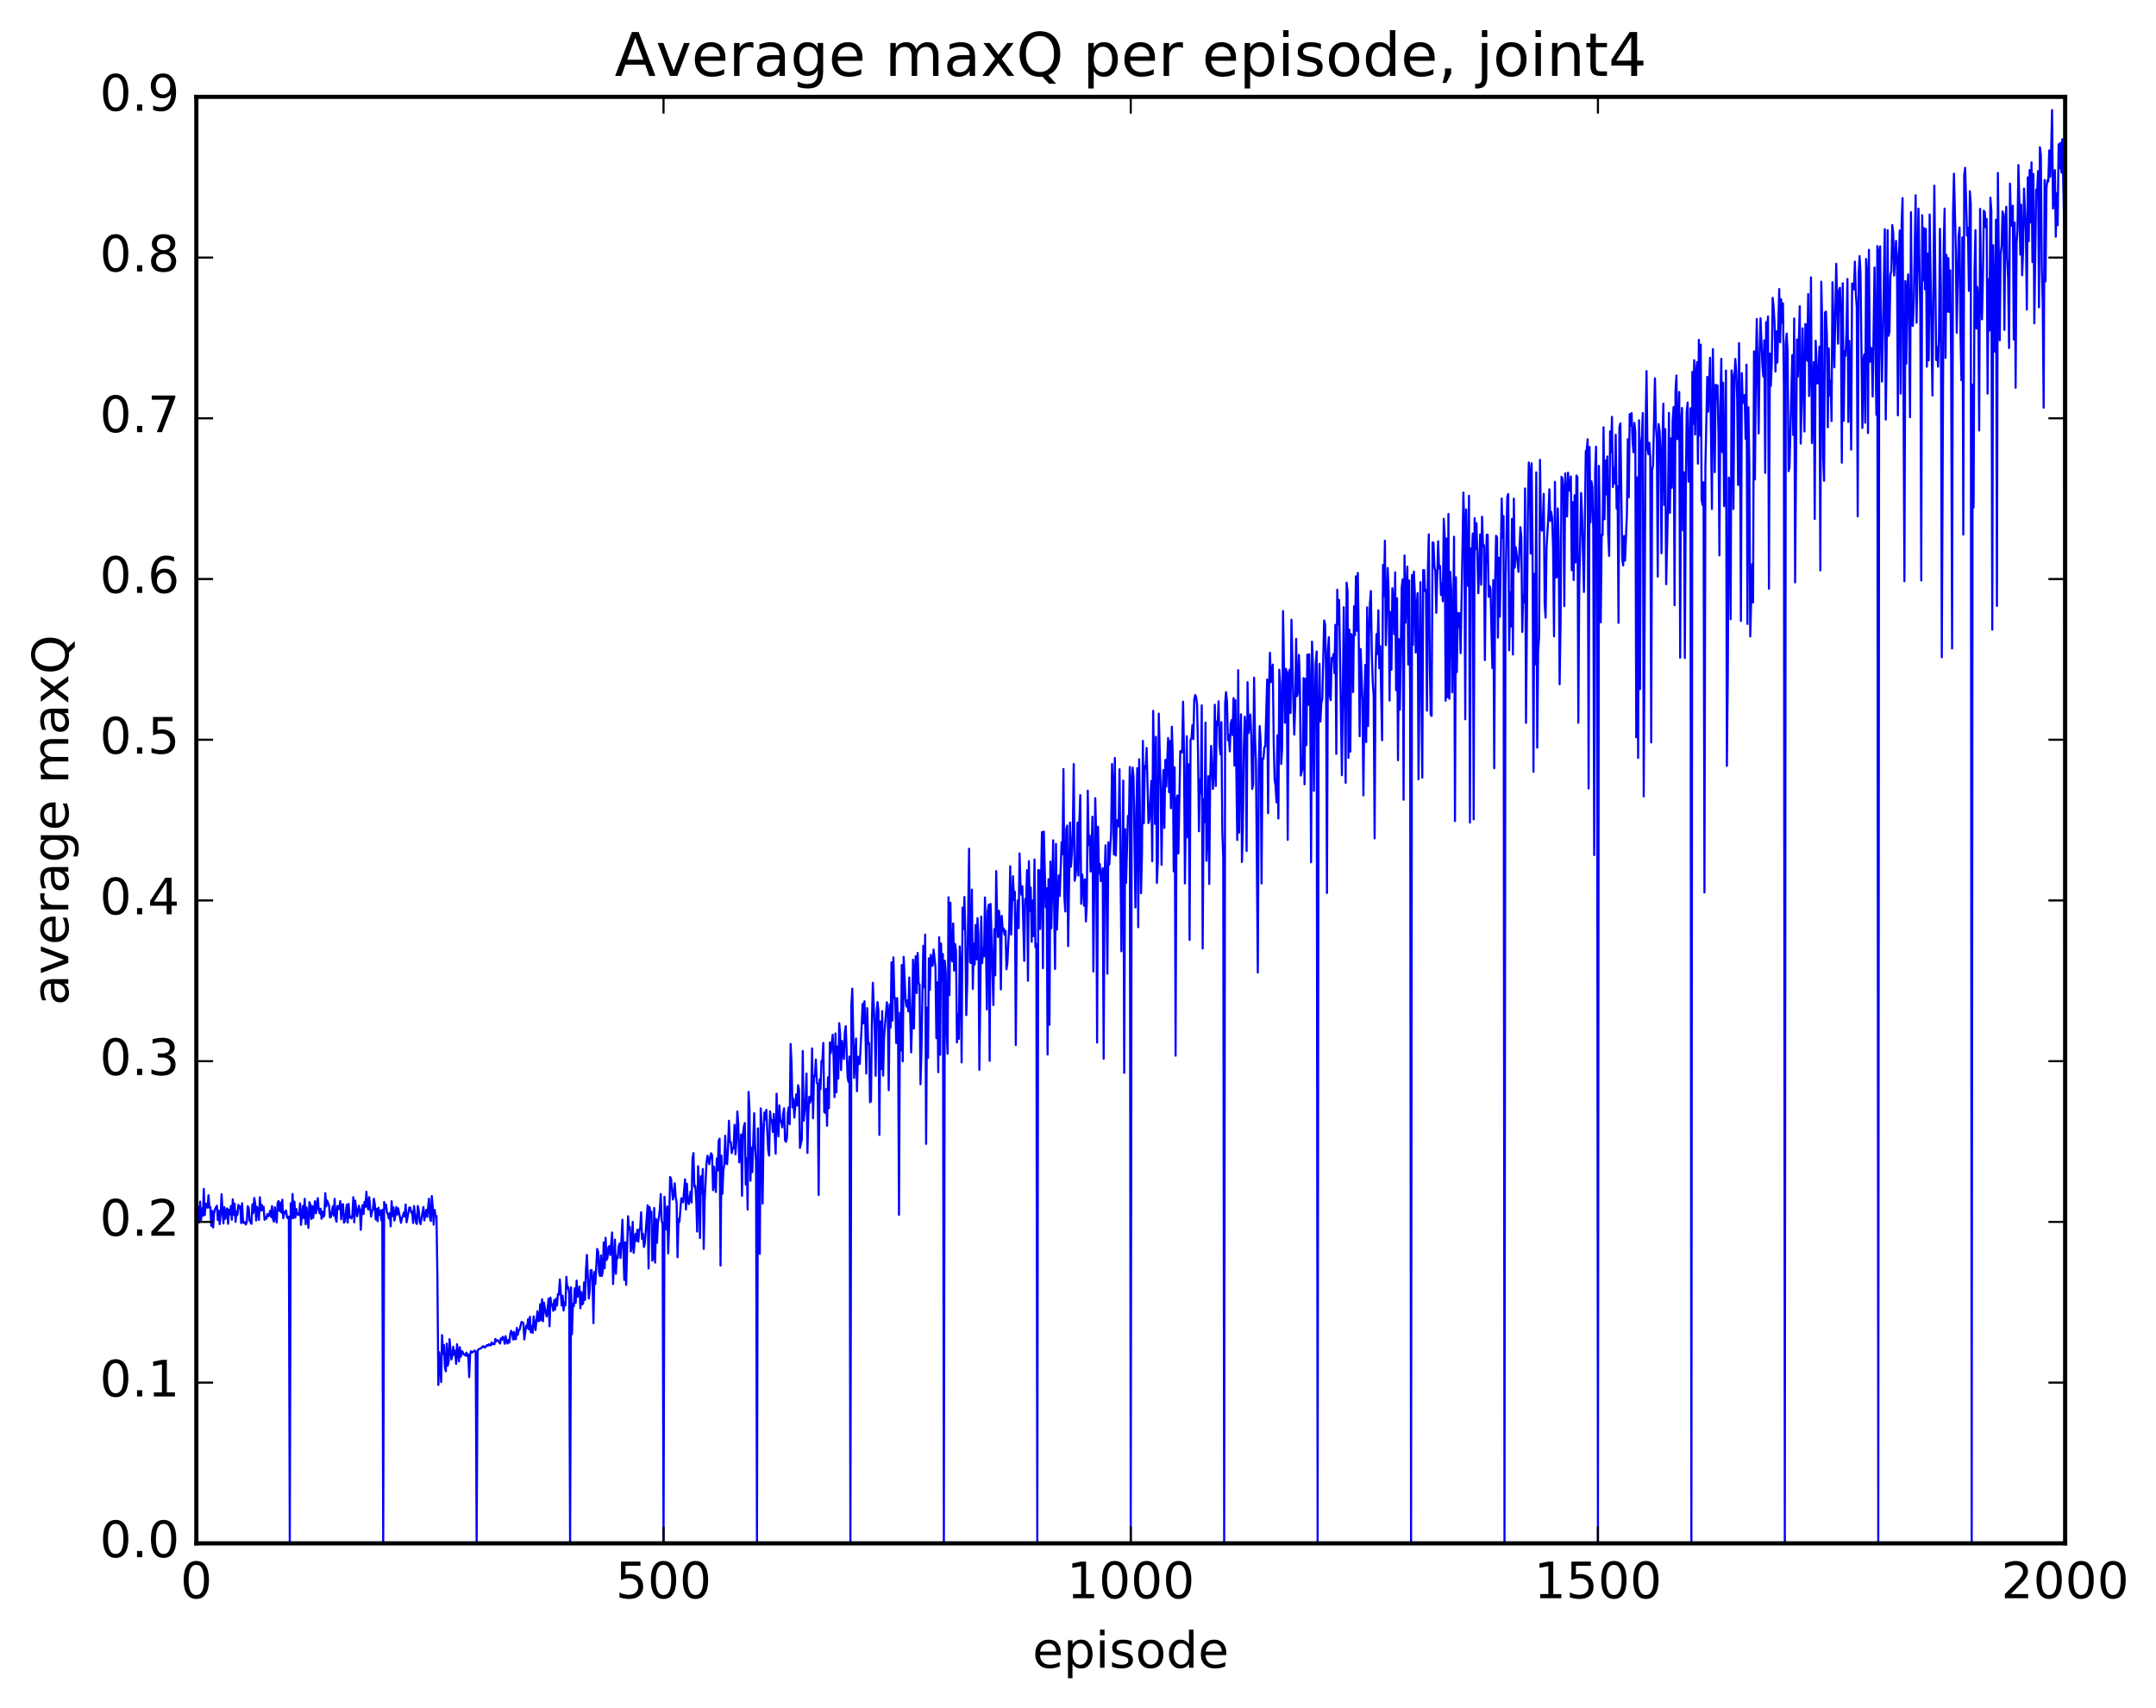 <?xml version="1.0" encoding="utf-8" standalone="no"?>
<!DOCTYPE svg PUBLIC "-//W3C//DTD SVG 1.1//EN"
  "http://www.w3.org/Graphics/SVG/1.1/DTD/svg11.dtd">
<!-- Created with matplotlib (http://matplotlib.org/) -->
<svg height="408pt" version="1.1" viewBox="0 0 515 408" width="515pt" xmlns="http://www.w3.org/2000/svg" xmlns:xlink="http://www.w3.org/1999/xlink">
 <defs>
  <style type="text/css">
*{stroke-linecap:butt;stroke-linejoin:round;stroke-miterlimit:100000;}
  </style>
 </defs>
 <g id="figure_1">
  <g id="patch_1">
   <path d="M 0 408.169 
L 515.768 408.169 
L 515.768 0 
L 0 0 
z
" style="fill:#ffffff;"/>
  </g>
  <g id="axes_1">
   <g id="patch_2">
    <path d="M 46.898 368.742 
L 493.298 368.742 
L 493.298 23.142 
L 46.898 23.142 
z
" style="fill:#ffffff;"/>
   </g>
   <g id="line2d_1">
    <path clip-path="url(#pff16034e9c)" d="M 47.121 289.716 
L 47.344 288.389 
L 47.567 292.074 
L 47.79 287.101 
L 48.014 291.686 
L 48.237 288.715 
L 48.46 290.488 
L 48.683 284.059 
L 48.906 290.321 
L 49.13 287.56 
L 49.576 288.57 
L 49.799 285.578 
L 50.022 288.495 
L 50.245 288.409 
L 50.469 292.905 
L 50.692 289.304 
L 50.915 293.287 
L 51.138 289.859 
L 51.361 288.888 
L 51.808 288.064 
L 52.031 291.522 
L 52.254 289.252 
L 52.477 292.487 
L 52.701 290.424 
L 52.924 285.329 
L 53.37 292.306 
L 53.593 288.416 
L 53.817 291.214 
L 54.04 289.216 
L 54.263 288.709 
L 54.486 292.397 
L 54.709 289.029 
L 54.933 290.176 
L 55.156 288.123 
L 55.379 291.432 
L 55.602 286.546 
L 55.825 290.248 
L 56.049 287.58 
L 56.272 291.947 
L 56.495 289.468 
L 56.718 290.249 
L 56.941 287.86 
L 57.165 288.644 
L 57.388 288.223 
L 57.611 292.231 
L 57.834 287.476 
L 58.057 291.983 
L 58.281 292.235 
L 58.504 291.976 
L 58.727 292.572 
L 58.95 291.97 
L 59.173 288.177 
L 59.397 288.566 
L 59.62 291.604 
L 60.066 292.416 
L 60.289 287.742 
L 60.513 289.814 
L 60.736 286.217 
L 60.959 287.591 
L 61.182 291.612 
L 61.406 288.342 
L 61.629 289.52 
L 61.852 291.488 
L 62.075 286.047 
L 62.298 289.234 
L 62.522 287.869 
L 62.745 289.188 
L 62.968 288.333 
L 63.191 291.442 
L 63.414 290.798 
L 63.638 291.191 
L 63.861 290.066 
L 64.084 290.6 
L 64.307 290.302 
L 64.53 289.281 
L 64.754 290.786 
L 64.977 288.182 
L 65.2 291.234 
L 65.423 291.865 
L 65.646 288.433 
L 65.87 290.985 
L 66.093 292.083 
L 66.316 287.439 
L 66.539 286.943 
L 66.762 289.356 
L 66.986 287.343 
L 67.209 289.704 
L 67.432 286.633 
L 67.655 291.066 
L 67.878 289.561 
L 68.102 289.875 
L 68.325 289.208 
L 68.548 290.79 
L 68.771 291.085 
L 68.994 290.659 
L 69.218 368.742 
L 69.441 287.509 
L 69.664 291.082 
L 69.887 285.27 
L 70.11 291.049 
L 70.334 287.099 
L 70.557 290.879 
L 70.78 288.839 
L 71.003 290.128 
L 71.45 290.318 
L 71.673 287.51 
L 71.896 292.656 
L 72.342 288.138 
L 72.566 291.04 
L 72.789 286.433 
L 73.012 292.504 
L 73.235 288.493 
L 73.681 293.378 
L 73.905 287.236 
L 74.128 287.822 
L 74.351 291.237 
L 74.574 288.175 
L 74.797 291.008 
L 75.244 286.998 
L 75.467 289.895 
L 75.913 286.261 
L 76.137 288.992 
L 76.36 289.922 
L 76.583 288.79 
L 76.806 291.202 
L 77.029 289.432 
L 77.253 290.762 
L 77.476 290.331 
L 77.699 285.07 
L 77.922 288.238 
L 78.145 286.836 
L 78.592 288.012 
L 78.815 290.878 
L 79.038 290.777 
L 79.485 288.246 
L 79.708 290.434 
L 79.931 286.438 
L 80.154 290.985 
L 80.377 291.912 
L 80.601 288.15 
L 80.824 288.159 
L 81.047 288.915 
L 81.27 286.953 
L 81.493 291.309 
L 81.717 287.788 
L 81.94 287.718 
L 82.163 292.104 
L 82.386 291.862 
L 82.833 287.847 
L 83.056 292.107 
L 83.279 287.626 
L 83.502 290.895 
L 83.725 290.649 
L 83.949 291.128 
L 84.172 290.357 
L 84.395 286.046 
L 84.618 292.056 
L 84.841 286.847 
L 85.288 290.608 
L 85.734 288.074 
L 85.957 288.95 
L 86.181 293.848 
L 86.404 289.518 
L 86.627 287.922 
L 86.85 290.059 
L 87.073 287.132 
L 87.297 288.348 
L 87.52 284.737 
L 87.743 288.043 
L 87.966 288.985 
L 88.189 286.036 
L 88.636 290.691 
L 88.859 289.514 
L 89.082 289.047 
L 89.305 286.418 
L 89.529 287.729 
L 89.752 291.361 
L 89.975 288.807 
L 90.198 291.78 
L 90.421 288.55 
L 90.645 290.258 
L 90.868 289.268 
L 91.091 291.588 
L 91.314 289.036 
L 91.537 368.742 
L 91.761 287.183 
L 91.984 288.741 
L 92.207 287.811 
L 92.43 289.616 
L 92.653 290.151 
L 92.877 291.131 
L 93.1 289.819 
L 93.323 293.023 
L 93.546 287.003 
L 93.769 290.535 
L 93.993 288.474 
L 94.216 291.623 
L 94.439 290.441 
L 94.662 288.371 
L 94.885 290.191 
L 95.109 288.697 
L 95.555 290.932 
L 95.778 292.172 
L 96.001 291.052 
L 96.225 290.566 
L 96.448 289.718 
L 96.671 290.647 
L 96.894 287.776 
L 97.118 292.041 
L 97.787 288.472 
L 98.01 288.557 
L 98.234 289.743 
L 98.457 289.462 
L 98.68 292.218 
L 98.903 288.15 
L 99.35 292.065 
L 99.573 292.432 
L 99.796 288.157 
L 100.019 289.101 
L 100.242 291.811 
L 100.466 292.486 
L 101.135 288.382 
L 101.358 291.594 
L 101.805 289.082 
L 102.028 290.733 
L 102.474 286.406 
L 102.698 290.956 
L 102.921 291.733 
L 103.144 285.767 
L 103.367 288.392 
L 103.59 292.602 
L 103.814 289.069 
L 104.037 290.537 
L 104.26 290.535 
L 104.483 305.213 
L 104.706 330.9 
L 104.93 323.084 
L 105.376 330.209 
L 105.599 319.008 
L 105.822 323.494 
L 106.046 321.361 
L 106.269 326.654 
L 106.492 327.644 
L 106.715 321.031 
L 106.938 326.32 
L 107.162 325.407 
L 107.385 319.964 
L 107.831 324.816 
L 108.054 323.933 
L 108.278 321.775 
L 108.501 323.692 
L 108.724 322.753 
L 108.947 325.863 
L 109.17 321.167 
L 109.617 325.276 
L 109.84 321.878 
L 110.063 324.179 
L 110.286 322.822 
L 110.51 322.99 
L 110.733 323.608 
L 110.956 323.583 
L 111.179 323.891 
L 111.402 323.163 
L 111.626 324.023 
L 111.849 323.645 
L 112.072 329.025 
L 112.295 323.563 
L 112.518 322.843 
L 112.742 323.202 
L 113.411 322.679 
L 113.634 322.977 
L 113.858 368.742 
L 114.081 322.786 
L 114.304 322.362 
L 114.75 322.227 
L 115.42 321.628 
L 115.643 321.889 
L 115.866 321.951 
L 116.313 321.374 
L 116.536 321.55 
L 116.759 321.185 
L 117.206 321.474 
L 117.429 320.728 
L 117.652 321.149 
L 117.875 321.005 
L 118.098 321.188 
L 118.322 319.913 
L 118.545 320.504 
L 118.768 320.181 
L 118.991 320.265 
L 119.438 321.007 
L 119.661 319.734 
L 119.884 320.121 
L 120.107 319.39 
L 120.33 319.735 
L 120.553 321.07 
L 120.777 319.237 
L 121 320.447 
L 121.223 321.004 
L 121.446 320.158 
L 121.669 320.754 
L 121.893 318.632 
L 122.116 317.968 
L 122.339 318.518 
L 122.562 320.044 
L 122.785 318.231 
L 123.009 319.961 
L 123.232 319.959 
L 123.455 317.262 
L 123.678 318.938 
L 123.901 317.85 
L 124.125 317.717 
L 124.571 315.834 
L 125.017 316.101 
L 125.241 320.016 
L 125.687 316.726 
L 125.91 317.309 
L 126.133 315.208 
L 126.357 317.644 
L 126.58 314.603 
L 126.803 318.341 
L 127.026 316.847 
L 127.249 318.43 
L 127.473 314.512 
L 127.919 317.792 
L 128.365 313.299 
L 128.589 315.666 
L 128.812 315.595 
L 129.035 311.611 
L 129.258 315.4 
L 129.482 310.427 
L 129.705 315.7 
L 129.928 311.226 
L 130.374 313.844 
L 130.597 314.54 
L 131.044 310.284 
L 131.267 316.89 
L 131.49 310.017 
L 131.714 311.931 
L 131.937 311.642 
L 132.16 313.192 
L 132.383 310.621 
L 132.606 312.883 
L 132.829 310.293 
L 133.053 311.923 
L 133.276 309.159 
L 133.499 309.313 
L 133.722 305.691 
L 134.169 311.932 
L 134.392 309.582 
L 134.615 313.125 
L 134.838 311.187 
L 135.061 311.894 
L 135.285 305.054 
L 135.508 307.838 
L 135.731 307.473 
L 135.954 309.019 
L 136.178 368.742 
L 136.401 307.594 
L 136.624 318.766 
L 136.847 311.567 
L 137.07 312.095 
L 137.293 307.808 
L 137.517 311.286 
L 137.74 305.961 
L 137.963 309.844 
L 138.186 309.295 
L 138.41 307.385 
L 138.633 312.591 
L 138.856 308.69 
L 139.079 311.653 
L 139.302 311.391 
L 139.525 306.38 
L 139.749 310.596 
L 139.972 303.194 
L 140.195 299.835 
L 140.642 310.246 
L 140.865 308.49 
L 141.088 303.503 
L 141.311 303.473 
L 141.534 305.718 
L 141.757 316.142 
L 141.981 303.917 
L 142.204 306.779 
L 142.65 298.404 
L 142.874 299.082 
L 143.097 304.008 
L 143.32 304.875 
L 143.543 299.943 
L 143.766 304.878 
L 143.989 303.704 
L 144.213 296.85 
L 144.436 303.009 
L 144.659 295.732 
L 144.882 301.039 
L 145.106 300.552 
L 145.329 298.008 
L 145.552 297.723 
L 145.775 299.864 
L 146.221 294.471 
L 146.445 306.802 
L 146.891 296.166 
L 147.114 304.339 
L 147.338 300.136 
L 147.561 300.636 
L 147.784 297.832 
L 148.007 297.083 
L 148.23 300.555 
L 148.677 291.425 
L 149.123 305.816 
L 149.346 296.814 
L 149.57 306.979 
L 150.016 290.588 
L 150.239 293.637 
L 150.462 293.153 
L 150.685 299.005 
L 150.909 297.893 
L 151.132 291.95 
L 151.355 299.342 
L 151.802 294.793 
L 152.025 296.492 
L 152.248 293.804 
L 152.471 296.665 
L 152.694 294.06 
L 152.917 293.382 
L 153.141 289.634 
L 153.364 296.004 
L 153.587 294.781 
L 153.81 297.941 
L 154.034 297.051 
L 154.703 287.965 
L 154.926 303.086 
L 155.149 288.361 
L 155.373 289.829 
L 155.596 289.507 
L 155.819 301.217 
L 156.042 300.629 
L 156.266 288.612 
L 156.489 301.663 
L 156.712 291.26 
L 156.935 296.945 
L 157.158 292.021 
L 157.381 290.979 
L 157.605 288.961 
L 157.828 285.286 
L 158.051 291.611 
L 158.274 292.423 
L 158.498 368.742 
L 158.721 285.928 
L 158.944 291.215 
L 159.167 293.723 
L 159.39 288.242 
L 159.613 299.454 
L 159.837 292.419 
L 160.06 281.218 
L 160.283 281.535 
L 160.73 286.601 
L 160.953 285.481 
L 161.176 282.728 
L 161.399 285.98 
L 161.622 287.331 
L 161.845 300.386 
L 162.069 291.237 
L 162.292 291.962 
L 162.738 286.3 
L 162.962 287.146 
L 163.185 287.244 
L 163.631 281.77 
L 163.854 288.987 
L 164.077 282.826 
L 164.301 286.805 
L 164.524 287.702 
L 164.97 284.712 
L 165.194 287.328 
L 165.417 276.941 
L 165.64 275.497 
L 165.863 283.549 
L 166.086 283.304 
L 166.31 286.829 
L 166.533 294.254 
L 166.756 278.645 
L 166.979 283.741 
L 167.202 295.801 
L 167.425 281.025 
L 167.649 285.128 
L 167.872 279.294 
L 168.095 298.401 
L 168.318 286.961 
L 168.765 277.773 
L 168.988 276.141 
L 169.434 278.154 
L 169.657 276.287 
L 169.881 275.532 
L 170.104 276.109 
L 170.327 284.358 
L 170.55 278.76 
L 170.774 282.972 
L 170.997 284.801 
L 171.22 276.79 
L 171.443 279.661 
L 171.666 272.598 
L 171.889 272.05 
L 172.113 302.381 
L 172.336 276.112 
L 172.559 285.239 
L 172.782 279.679 
L 173.006 278.312 
L 173.229 271.366 
L 173.452 277.966 
L 173.675 278.153 
L 173.898 274.597 
L 174.121 267.774 
L 174.345 272.877 
L 174.568 272.894 
L 174.791 275.508 
L 175.014 274.252 
L 175.238 274.372 
L 175.461 268.741 
L 175.684 275.801 
L 175.907 272.438 
L 176.13 265.567 
L 176.353 268.56 
L 176.577 277.72 
L 176.8 275.398 
L 177.023 271.071 
L 177.246 285.708 
L 177.47 271.074 
L 177.693 269.102 
L 177.916 268.311 
L 178.139 283.022 
L 178.362 276.719 
L 178.585 288.991 
L 178.809 260.885 
L 179.032 265.17 
L 179.255 282.114 
L 179.478 274.153 
L 179.702 280.047 
L 180.148 265.961 
L 180.371 273.915 
L 180.594 277.561 
L 180.817 368.742 
L 181.041 269.582 
L 181.264 293.213 
L 181.487 299.586 
L 181.71 264.808 
L 181.934 268.824 
L 182.157 287.568 
L 182.38 271.257 
L 182.603 265.797 
L 182.826 267.507 
L 183.049 265.153 
L 183.496 274.816 
L 183.719 276.119 
L 183.942 265.532 
L 184.166 267.853 
L 184.389 267.652 
L 184.612 270.454 
L 184.835 266.143 
L 185.281 275.653 
L 185.505 261.312 
L 185.728 269.09 
L 185.951 271.526 
L 186.174 264.112 
L 186.398 268.04 
L 186.621 267.859 
L 186.844 269.352 
L 187.067 266.211 
L 187.29 264.793 
L 187.513 272.402 
L 187.737 272.809 
L 187.96 271.979 
L 188.183 265.97 
L 188.406 264.566 
L 188.63 268.594 
L 188.853 249.415 
L 189.076 254.056 
L 189.299 264.577 
L 189.522 262.543 
L 189.745 267.031 
L 190.192 261.475 
L 190.415 264.148 
L 190.638 259.288 
L 190.862 260.305 
L 191.085 274.252 
L 191.531 272.271 
L 191.754 251.112 
L 191.977 267.753 
L 192.424 263.047 
L 192.647 256.487 
L 192.87 275.47 
L 193.094 265.953 
L 193.317 262.04 
L 193.54 263.415 
L 193.763 262.134 
L 193.986 250.5 
L 194.209 267.181 
L 194.433 257.061 
L 194.656 257.149 
L 194.879 253.125 
L 195.102 258.706 
L 195.326 258.958 
L 195.549 285.505 
L 195.772 257.88 
L 195.995 260.261 
L 196.218 253.471 
L 196.441 253.55 
L 196.665 249.168 
L 196.888 265.705 
L 197.111 265.899 
L 197.334 260.16 
L 197.558 268.968 
L 197.781 257.392 
L 198.004 264.773 
L 198.227 249.092 
L 198.45 251.609 
L 198.897 247.224 
L 199.12 252.626 
L 199.343 262.124 
L 199.566 246.916 
L 199.79 260.984 
L 200.013 250.025 
L 200.236 257.675 
L 200.459 244.463 
L 200.682 247.037 
L 200.905 255.662 
L 201.129 248.688 
L 201.575 253.009 
L 201.798 246.765 
L 202.022 245.175 
L 202.468 257.489 
L 202.691 258.51 
L 202.914 252.45 
L 203.137 368.742 
L 203.361 240.305 
L 203.584 236.216 
L 204.03 257.538 
L 204.477 248.119 
L 204.7 260.718 
L 204.923 252.471 
L 205.146 254.042 
L 205.369 254.211 
L 205.816 245.313 
L 206.039 239.849 
L 206.262 244.51 
L 206.486 239.222 
L 206.709 245.4 
L 206.932 256.492 
L 207.155 240.856 
L 207.378 249.443 
L 207.601 249.233 
L 207.825 263.35 
L 208.048 263.098 
L 208.271 244.092 
L 208.494 234.81 
L 208.941 246.021 
L 209.164 257.031 
L 209.387 241.829 
L 209.61 239.427 
L 209.833 241.484 
L 210.057 271.158 
L 210.28 244.054 
L 210.503 255.411 
L 210.726 241.583 
L 210.95 256.992 
L 211.173 247.899 
L 211.842 239.474 
L 212.065 241.778 
L 212.289 260.481 
L 212.512 239.99 
L 212.735 245.505 
L 212.958 229.911 
L 213.181 243.857 
L 213.405 228.748 
L 213.628 237.994 
L 213.851 238.862 
L 214.074 249.201 
L 214.298 238.469 
L 214.521 246.493 
L 214.744 290.263 
L 214.967 241.962 
L 215.19 250.998 
L 215.413 230.568 
L 215.637 253.584 
L 215.86 228.609 
L 216.306 238.804 
L 216.53 240.491 
L 216.753 239.016 
L 216.976 241.654 
L 217.199 233.544 
L 217.645 251.438 
L 217.869 243.606 
L 218.092 229.306 
L 218.315 245.726 
L 218.538 231.625 
L 218.762 228.439 
L 218.985 237.269 
L 219.208 227.671 
L 219.431 234.896 
L 219.654 235.232 
L 219.877 259.066 
L 220.101 251.203 
L 220.547 225.979 
L 220.77 235.918 
L 220.994 223.301 
L 221.217 273.302 
L 221.44 240.747 
L 221.663 252.784 
L 221.886 228.966 
L 222.109 236.527 
L 222.333 228.119 
L 222.556 230.762 
L 222.779 230.708 
L 223.002 226.868 
L 223.449 230.999 
L 223.672 248.046 
L 223.895 234.709 
L 224.118 256.175 
L 224.341 223.925 
L 224.565 252.025 
L 224.788 225.422 
L 225.011 234.373 
L 225.234 227.937 
L 225.458 368.742 
L 225.681 229.528 
L 225.904 232.337 
L 226.127 246.533 
L 226.35 251.76 
L 226.573 214.367 
L 226.797 237.765 
L 227.02 215.675 
L 227.243 228.54 
L 227.466 229.697 
L 227.69 220.628 
L 227.913 231.909 
L 228.136 225.533 
L 228.359 227.177 
L 228.582 249.069 
L 228.805 242.357 
L 229.029 248.225 
L 229.252 226.123 
L 229.475 231.612 
L 229.698 253.84 
L 229.922 216.858 
L 230.145 221.985 
L 230.368 214.307 
L 230.591 223.723 
L 230.814 242.539 
L 231.037 235.108 
L 231.484 202.786 
L 231.707 229.919 
L 231.93 230.091 
L 232.154 212.552 
L 232.377 236.294 
L 232.6 225.429 
L 232.823 230.464 
L 233.046 220.998 
L 233.269 229.221 
L 233.493 219.362 
L 233.716 223.542 
L 233.939 255.606 
L 234.386 218.999 
L 234.609 230.107 
L 234.832 226.653 
L 235.055 228.503 
L 235.278 214.425 
L 235.501 223.417 
L 235.725 241.17 
L 235.948 217.722 
L 236.171 216.157 
L 236.394 253.458 
L 236.618 215.96 
L 237.287 240.136 
L 237.51 221.97 
L 237.733 233.036 
L 237.957 208.126 
L 238.18 219.05 
L 238.403 223.869 
L 238.626 217.597 
L 238.85 220.077 
L 239.073 236.405 
L 239.296 218.811 
L 239.519 222.511 
L 239.742 221.808 
L 239.965 223.349 
L 240.189 222.37 
L 240.412 231.599 
L 240.635 230.013 
L 241.082 220.847 
L 241.305 206.97 
L 241.528 223.301 
L 241.974 209.354 
L 242.197 215.018 
L 242.421 213.063 
L 242.644 249.68 
L 242.867 221.108 
L 243.09 215.13 
L 243.314 221.752 
L 243.537 203.9 
L 243.76 211.071 
L 243.983 213.757 
L 244.206 211.763 
L 244.653 229.571 
L 244.876 214.786 
L 245.099 216.144 
L 245.322 207.923 
L 245.546 234.325 
L 245.769 205.756 
L 245.992 217.688 
L 246.215 212.065 
L 246.438 225.017 
L 246.661 215.157 
L 246.885 223.657 
L 247.108 205.336 
L 247.331 226.298 
L 247.554 225.535 
L 247.778 368.742 
L 248.001 207.877 
L 248.224 207.954 
L 248.447 221.962 
L 248.893 198.82 
L 249.117 231.33 
L 249.34 198.676 
L 249.786 216.815 
L 250.01 212.219 
L 250.233 251.948 
L 250.456 210.064 
L 250.679 244.855 
L 250.902 205.848 
L 251.125 221.791 
L 251.572 200.758 
L 252.018 231.515 
L 252.242 201.629 
L 252.465 222.115 
L 252.911 209.164 
L 253.134 214.083 
L 253.581 201.236 
L 253.804 204.107 
L 254.027 183.731 
L 254.25 214.402 
L 254.474 217.778 
L 254.697 198.069 
L 254.92 197.256 
L 255.143 226.046 
L 255.589 196.532 
L 255.813 207.091 
L 256.036 203.98 
L 256.259 198.685 
L 256.482 182.555 
L 256.705 210.435 
L 256.929 209.204 
L 257.152 206.763 
L 257.375 196.543 
L 257.598 209.194 
L 257.822 196.361 
L 258.045 189.972 
L 258.268 215.958 
L 258.491 208.9 
L 258.714 211.034 
L 258.938 216.396 
L 259.161 210.103 
L 259.384 220.166 
L 259.607 215.971 
L 259.83 188.904 
L 260.053 201.87 
L 260.277 199.596 
L 260.5 208.253 
L 260.723 204.072 
L 260.946 195.122 
L 261.17 232.129 
L 261.616 190.687 
L 261.839 199.227 
L 262.062 249.108 
L 262.286 197.526 
L 262.509 208.691 
L 262.732 206.437 
L 262.955 210.515 
L 263.178 209.426 
L 263.401 207.449 
L 263.625 252.961 
L 263.848 209.764 
L 264.071 201.971 
L 264.294 212.088 
L 264.517 232.647 
L 264.741 201.267 
L 264.964 206.581 
L 265.41 198.959 
L 265.634 182.544 
L 265.857 188.505 
L 266.08 204.153 
L 266.303 181.101 
L 266.526 204.411 
L 266.75 196.519 
L 266.973 195.909 
L 267.196 197.464 
L 267.419 183.79 
L 267.865 227.288 
L 268.312 186.495 
L 268.535 256.347 
L 268.758 198.112 
L 268.981 210.934 
L 269.428 194.929 
L 269.651 196.511 
L 269.874 183.242 
L 270.098 368.742 
L 270.321 186.414 
L 270.544 183.392 
L 270.767 185.746 
L 271.214 216.823 
L 271.437 193.717 
L 271.66 183.524 
L 271.883 221.534 
L 272.106 181.397 
L 272.553 213.394 
L 272.776 204.123 
L 272.999 177.026 
L 273.222 196.718 
L 273.445 183.018 
L 273.669 183.706 
L 273.892 178.706 
L 274.338 196.657 
L 274.562 195.833 
L 275.008 186.589 
L 275.231 205.787 
L 275.454 169.844 
L 275.901 196.85 
L 276.124 176.03 
L 276.347 210.946 
L 276.57 205.714 
L 276.793 170.508 
L 277.24 188.198 
L 277.463 206.64 
L 277.686 190.079 
L 277.909 183.986 
L 278.133 197.807 
L 278.356 181.564 
L 278.579 187.936 
L 279.026 176.316 
L 279.249 189.288 
L 279.472 177.039 
L 279.695 193.105 
L 279.918 173.636 
L 280.142 180.665 
L 280.365 208.181 
L 280.588 183.349 
L 280.811 252.223 
L 281.034 190.927 
L 281.257 190.06 
L 281.481 203.905 
L 281.927 179.473 
L 282.15 179.456 
L 282.373 179.758 
L 282.597 167.644 
L 282.82 179.322 
L 283.043 211.081 
L 283.49 175.92 
L 283.713 200.067 
L 283.936 182.611 
L 284.159 224.585 
L 284.382 176.715 
L 284.606 176.44 
L 284.829 173.231 
L 285.052 176.606 
L 285.275 167.091 
L 285.498 166.045 
L 285.721 166.532 
L 285.945 168.382 
L 286.168 179.543 
L 286.391 198.605 
L 286.614 186.252 
L 286.837 189.539 
L 287.061 168.518 
L 287.284 226.624 
L 287.507 190.963 
L 287.73 196.45 
L 287.954 172.659 
L 288.177 205.663 
L 288.4 198.917 
L 288.623 185.458 
L 288.846 211.202 
L 289.07 186.684 
L 289.293 178.216 
L 289.739 188.492 
L 289.962 184.221 
L 290.185 168.376 
L 290.409 187.798 
L 290.632 172.378 
L 290.855 173.222 
L 291.078 167.57 
L 291.301 178.013 
L 291.525 180.239 
L 291.748 172.529 
L 291.971 198.627 
L 292.194 204.903 
L 292.418 368.742 
L 292.641 168.118 
L 292.864 165.375 
L 293.087 167.639 
L 293.31 176.879 
L 293.534 175.56 
L 293.757 179.522 
L 293.98 172.949 
L 294.203 172.022 
L 294.426 175.626 
L 294.649 166.797 
L 294.873 182.916 
L 295.096 167.281 
L 295.542 200.695 
L 295.765 160.128 
L 295.989 198.926 
L 296.212 178.774 
L 296.435 170.663 
L 296.658 205.932 
L 296.882 198.022 
L 297.105 178.594 
L 297.328 171.24 
L 297.551 173.597 
L 297.774 203.332 
L 297.998 163.001 
L 298.221 175.148 
L 298.667 170.73 
L 298.89 175.982 
L 299.113 188.502 
L 299.337 187.349 
L 299.56 161.918 
L 299.783 176.157 
L 300.006 181.925 
L 300.453 232.366 
L 300.676 183.932 
L 300.899 173.475 
L 301.122 176.938 
L 301.346 211.081 
L 301.569 181.274 
L 301.792 181.286 
L 302.015 178.545 
L 302.238 178.358 
L 302.685 162.353 
L 302.908 194.291 
L 303.131 164.607 
L 303.354 155.961 
L 303.577 162.987 
L 304.024 158.781 
L 304.247 177.19 
L 304.47 186.272 
L 304.693 187.704 
L 304.917 191.701 
L 305.14 175.689 
L 305.363 195.562 
L 305.586 160.004 
L 305.81 163.409 
L 306.033 182.542 
L 306.256 178.948 
L 306.479 146.015 
L 306.925 172.68 
L 307.149 159.793 
L 307.372 160.494 
L 307.595 200.657 
L 307.818 161.15 
L 308.041 159.998 
L 308.265 170.364 
L 308.488 148.057 
L 308.934 167.641 
L 309.158 175.524 
L 309.381 168.671 
L 309.604 152.645 
L 309.827 166.343 
L 310.05 165.31 
L 310.274 156.489 
L 310.497 163.208 
L 310.72 185.297 
L 311.166 183.492 
L 311.389 162 
L 311.613 187.398 
L 311.836 162.187 
L 312.059 178.038 
L 312.282 156.397 
L 312.505 168.411 
L 312.729 156.309 
L 312.952 164.53 
L 313.175 206.013 
L 313.398 153.291 
L 313.622 158.986 
L 313.845 188.966 
L 314.068 168.298 
L 314.291 158.5 
L 314.514 155.664 
L 314.738 368.742 
L 314.961 169.893 
L 315.184 158.609 
L 315.407 172.402 
L 315.63 167.92 
L 315.853 167.04 
L 316.3 148.254 
L 316.523 149.204 
L 316.746 160.407 
L 316.969 213.366 
L 317.193 155.439 
L 317.416 152.247 
L 317.639 166.22 
L 317.862 167.292 
L 318.086 157.194 
L 318.309 157.534 
L 318.532 156.254 
L 318.755 160.848 
L 318.978 149.295 
L 319.202 180.109 
L 319.425 140.9 
L 319.648 149.221 
L 319.871 143.328 
L 320.541 185.224 
L 320.987 145.074 
L 321.433 187.039 
L 321.657 139.22 
L 321.88 141.162 
L 322.103 181.067 
L 322.326 150.436 
L 322.55 179.581 
L 322.773 151.499 
L 322.996 152.307 
L 323.219 165.367 
L 323.442 144.834 
L 323.666 151.771 
L 323.889 137.708 
L 324.112 150.707 
L 324.335 136.88 
L 324.558 152.21 
L 324.781 175.908 
L 325.005 155.072 
L 325.451 167.53 
L 325.674 190.042 
L 325.897 168.704 
L 326.121 158.872 
L 326.344 177.298 
L 326.567 145.11 
L 326.79 173.468 
L 327.014 152.206 
L 327.237 144.148 
L 327.46 141.212 
L 327.683 155.868 
L 327.906 163.019 
L 328.13 166.172 
L 328.353 200.311 
L 328.576 160.212 
L 328.799 151.486 
L 329.022 156.267 
L 329.245 145.82 
L 329.469 159.673 
L 329.692 154.362 
L 330.138 176.871 
L 330.361 134.972 
L 330.585 142.379 
L 330.808 129.185 
L 331.031 154.147 
L 331.478 135.718 
L 331.701 141.613 
L 331.924 167.387 
L 332.147 146.223 
L 332.37 160.022 
L 332.594 140.547 
L 332.817 144.025 
L 333.04 151.518 
L 333.263 136.738 
L 333.486 164.912 
L 333.709 142.944 
L 333.933 181.629 
L 334.156 152.714 
L 334.379 169.57 
L 334.825 140.394 
L 335.049 138.408 
L 335.272 191.077 
L 335.495 132.732 
L 335.718 148.785 
L 336.165 135.372 
L 336.388 158.765 
L 336.611 138.674 
L 336.834 164.954 
L 337.058 368.742 
L 337.281 137.374 
L 337.504 154.074 
L 337.727 136.556 
L 337.95 141.454 
L 338.173 155.91 
L 338.397 144.777 
L 338.62 141.718 
L 338.843 186.204 
L 339.289 139.097 
L 339.736 185.803 
L 339.959 136.209 
L 340.182 136.202 
L 340.406 141.266 
L 340.629 140.96 
L 340.852 169.798 
L 341.075 136.236 
L 341.298 127.677 
L 341.522 158.229 
L 341.745 170.799 
L 341.968 171.053 
L 342.191 129.588 
L 342.414 129.664 
L 342.637 135.396 
L 342.861 136.449 
L 343.084 146.423 
L 343.53 129.321 
L 343.753 135.808 
L 343.977 135.232 
L 344.2 142.166 
L 344.423 139.37 
L 344.646 143.668 
L 344.87 123.962 
L 345.093 128.037 
L 345.316 167.426 
L 345.539 128.682 
L 345.762 166.575 
L 345.986 122.797 
L 346.209 166.951 
L 346.432 136.63 
L 346.655 140.939 
L 346.878 165.415 
L 347.101 152.081 
L 347.325 128.233 
L 347.548 196.184 
L 347.771 137.924 
L 347.994 160.586 
L 348.217 146.442 
L 348.441 149.832 
L 348.664 146.514 
L 348.887 156.049 
L 349.334 131.538 
L 349.557 117.678 
L 349.78 125.714 
L 350.003 171.843 
L 350.226 121.711 
L 350.45 136.209 
L 350.673 140.012 
L 350.896 118.469 
L 351.119 196.524 
L 351.342 131.046 
L 351.565 133.68 
L 351.789 127.486 
L 352.012 195.766 
L 352.235 123.811 
L 352.458 131.192 
L 352.682 124.992 
L 353.128 141.733 
L 353.574 127.668 
L 353.798 139.71 
L 354.021 123.448 
L 354.244 130.411 
L 354.467 130.255 
L 354.69 157.71 
L 354.913 135.709 
L 355.137 127.765 
L 355.36 127.757 
L 355.583 142.587 
L 355.806 139.995 
L 356.029 140.64 
L 356.476 159.609 
L 356.699 138.616 
L 356.922 183.549 
L 357.146 138.727 
L 357.369 128.013 
L 357.592 128.329 
L 357.815 152.357 
L 358.038 133.245 
L 358.262 147.351 
L 358.708 119.123 
L 358.931 128.45 
L 359.154 123.286 
L 359.377 368.742 
L 359.601 140.277 
L 360.047 118.655 
L 360.27 118.041 
L 360.493 155.381 
L 360.717 141.565 
L 360.94 149.679 
L 361.163 123.965 
L 361.386 156.373 
L 361.61 119.143 
L 361.833 135.611 
L 362.056 130.717 
L 362.502 134.311 
L 362.726 136.634 
L 363.172 125.949 
L 363.395 128.394 
L 363.618 150.975 
L 363.841 142.146 
L 364.065 143.897 
L 364.288 116.693 
L 364.511 172.709 
L 364.957 122.682 
L 365.181 110.496 
L 365.404 112.675 
L 365.627 132.255 
L 365.85 110.703 
L 366.074 130.853 
L 366.297 184.397 
L 366.52 137.092 
L 366.743 158.724 
L 366.966 112.858 
L 367.19 178.637 
L 367.413 155.391 
L 367.636 152.429 
L 367.859 109.872 
L 368.082 125.22 
L 368.305 126.782 
L 368.529 124.869 
L 368.752 118.009 
L 368.975 144.359 
L 369.198 147.579 
L 369.421 130.882 
L 369.868 123.179 
L 370.091 116.895 
L 370.314 124.461 
L 370.538 122.279 
L 370.761 123.898 
L 370.984 130.97 
L 371.207 152.037 
L 371.43 115.123 
L 371.654 137.989 
L 371.877 137.891 
L 372.1 121.478 
L 372.323 129.107 
L 372.546 163.488 
L 372.769 148.891 
L 372.993 113.912 
L 373.216 114.356 
L 373.439 116.947 
L 373.662 144.817 
L 373.885 113.079 
L 374.332 123.396 
L 374.555 112.927 
L 374.778 117.034 
L 375.002 117.301 
L 375.225 113.851 
L 375.448 136.244 
L 375.671 119.981 
L 375.894 138.59 
L 376.118 118.335 
L 376.341 134.389 
L 376.564 113.608 
L 376.787 113.993 
L 377.01 172.672 
L 377.233 139.851 
L 377.68 117.791 
L 377.903 123.211 
L 378.349 141.445 
L 378.796 107.82 
L 379.019 107.435 
L 379.242 104.939 
L 379.466 188.398 
L 379.689 106.784 
L 379.912 124.816 
L 380.135 114.978 
L 380.358 116.265 
L 380.582 126.659 
L 380.805 204.317 
L 381.028 112.47 
L 381.251 106.715 
L 381.474 128.325 
L 381.697 368.742 
L 381.921 111.311 
L 382.144 125.224 
L 382.367 148.699 
L 382.59 127.725 
L 382.813 127.867 
L 383.037 102.085 
L 383.26 124.069 
L 383.483 110.025 
L 383.706 118.114 
L 383.93 109.063 
L 384.153 127.551 
L 384.376 132.823 
L 384.599 103.079 
L 384.822 108.06 
L 385.046 99.591 
L 385.269 116.362 
L 385.492 111.797 
L 385.715 115.515 
L 385.938 103.857 
L 386.161 121.524 
L 386.385 116.225 
L 386.608 148.824 
L 386.831 102.008 
L 387.054 101.161 
L 387.501 133.509 
L 387.724 135.095 
L 387.947 128.063 
L 388.17 133.936 
L 388.617 122.809 
L 388.84 104.91 
L 389.063 118.826 
L 389.286 98.936 
L 389.51 101.742 
L 389.733 98.69 
L 389.956 105.082 
L 390.179 108.06 
L 390.402 101.048 
L 390.625 103.135 
L 390.849 176.158 
L 391.072 114.06 
L 391.295 181.07 
L 391.518 100.408 
L 391.741 164.662 
L 391.965 106.037 
L 392.188 104.298 
L 392.411 98.686 
L 392.634 190.286 
L 393.081 102.742 
L 393.304 88.665 
L 393.527 107.063 
L 393.75 108.508 
L 393.974 105.778 
L 394.197 109.374 
L 394.42 177.378 
L 394.643 112.458 
L 394.866 111.099 
L 395.313 90.388 
L 395.536 101.556 
L 395.759 104.92 
L 395.982 137.763 
L 396.205 101.317 
L 396.429 103.129 
L 396.652 108.985 
L 396.875 132.19 
L 397.098 106.142 
L 397.322 96.461 
L 397.545 120.648 
L 397.768 102.523 
L 397.991 139.583 
L 398.438 120.345 
L 398.661 98.652 
L 398.884 122.531 
L 399.107 104.75 
L 399.33 116.549 
L 399.553 100.459 
L 399.777 97.243 
L 400 144.588 
L 400.223 93.501 
L 400.446 89.732 
L 400.67 104.932 
L 400.893 104.237 
L 401.116 93.659 
L 401.339 157.133 
L 401.562 100.719 
L 401.786 97.47 
L 402.009 126.712 
L 402.232 112.843 
L 402.455 157.204 
L 402.678 117.789 
L 402.901 98.416 
L 403.125 96.149 
L 403.348 115.074 
L 403.571 111.462 
L 403.794 97.539 
L 404.017 368.742 
L 404.241 88.859 
L 404.464 101.267 
L 404.687 86.045 
L 404.91 103.821 
L 405.134 89.389 
L 405.357 86.538 
L 405.58 110.779 
L 405.803 81.2 
L 406.026 104.051 
L 406.25 82.337 
L 406.473 119.458 
L 406.696 120.65 
L 406.919 115.228 
L 407.142 213.238 
L 407.365 111.608 
L 407.812 90.036 
L 408.035 98.359 
L 408.481 85.475 
L 408.928 121.608 
L 409.151 83.404 
L 409.598 112.812 
L 409.821 91.902 
L 410.044 95.458 
L 410.267 92.092 
L 410.49 103.678 
L 410.714 132.693 
L 410.937 96.808 
L 411.16 85.726 
L 411.383 108.009 
L 411.606 91.431 
L 411.829 120.938 
L 412.053 112.415 
L 412.276 88.535 
L 412.499 182.965 
L 412.722 160.312 
L 412.945 114.092 
L 413.169 115.379 
L 413.392 147.931 
L 413.615 88.501 
L 413.838 89.963 
L 414.062 121.623 
L 414.285 90.607 
L 414.508 85.767 
L 414.731 88.709 
L 414.954 95.034 
L 415.178 115.868 
L 415.401 81.992 
L 415.624 100.302 
L 415.847 148.366 
L 416.07 89.156 
L 416.293 96.283 
L 416.517 95.894 
L 416.74 94.384 
L 416.963 104.857 
L 417.186 87.126 
L 417.409 149.074 
L 417.633 97.311 
L 417.856 110.474 
L 418.079 152.068 
L 418.526 134.796 
L 418.749 143.942 
L 418.972 83.944 
L 419.195 114.53 
L 419.418 87.33 
L 419.642 76.226 
L 420.088 103.549 
L 420.311 84.477 
L 420.534 76.061 
L 420.981 87.342 
L 421.204 89.963 
L 421.427 81.317 
L 421.65 112.983 
L 421.873 76.978 
L 422.097 79.591 
L 422.32 75.6 
L 422.543 140.658 
L 422.766 84.5 
L 422.99 92.209 
L 423.213 86.797 
L 423.436 71.16 
L 423.659 73.342 
L 423.882 77.136 
L 424.106 88.776 
L 424.329 79.158 
L 424.552 86.624 
L 424.998 69.063 
L 425.221 81.785 
L 425.445 71.485 
L 425.668 77.069 
L 425.891 72.459 
L 426.114 92.392 
L 426.337 368.742 
L 426.561 82.081 
L 426.784 79.692 
L 427.007 84.401 
L 427.23 112.568 
L 427.454 111.696 
L 428.123 84.843 
L 428.346 103.919 
L 428.57 76.095 
L 428.793 139.16 
L 429.239 81.103 
L 429.462 89.968 
L 429.909 73.167 
L 430.132 106.001 
L 430.355 96.485 
L 430.578 78.437 
L 431.025 103.105 
L 431.248 77.404 
L 431.471 77.68 
L 431.694 86.167 
L 431.918 70.251 
L 432.141 94.635 
L 432.364 87.52 
L 432.587 66.266 
L 432.81 105.86 
L 433.257 86.504 
L 433.48 123.999 
L 433.703 81.407 
L 434.149 91.62 
L 434.373 90.669 
L 434.596 82.811 
L 434.819 136.286 
L 435.042 67.296 
L 435.265 76.785 
L 435.489 109.276 
L 435.712 114.873 
L 435.935 74.664 
L 436.158 74.435 
L 436.382 79.915 
L 436.605 102.092 
L 436.828 83.239 
L 437.051 94.512 
L 437.274 90.885 
L 437.498 100.607 
L 437.721 67.42 
L 438.167 87.765 
L 438.613 63.021 
L 439.06 82.113 
L 439.283 69.373 
L 439.506 68.724 
L 439.729 74.913 
L 439.953 110.552 
L 440.176 67.683 
L 440.399 100.542 
L 440.622 83.878 
L 440.846 84.996 
L 441.069 79.327 
L 441.292 66.65 
L 441.515 100.814 
L 441.738 81.448 
L 441.962 87.362 
L 442.185 107.428 
L 442.408 67.718 
L 442.631 68.763 
L 442.854 69.139 
L 443.077 62.509 
L 443.301 70.319 
L 443.524 73.373 
L 443.747 123.37 
L 443.97 65.625 
L 444.193 61.185 
L 444.417 65.154 
L 444.863 102.246 
L 445.086 86.066 
L 445.31 84.638 
L 445.533 100.984 
L 445.756 61.875 
L 445.979 65.407 
L 446.202 103.463 
L 446.425 59.694 
L 446.649 86.444 
L 446.872 83.09 
L 447.095 83.287 
L 447.318 94.74 
L 447.765 63.912 
L 448.211 99.147 
L 448.434 58.784 
L 448.658 368.742 
L 448.881 59.891 
L 449.104 58.85 
L 449.327 81.538 
L 449.55 91.178 
L 450.22 54.761 
L 450.443 100.258 
L 450.666 83.385 
L 450.889 55 
L 451.113 80.244 
L 451.336 79.148 
L 451.559 65.745 
L 451.782 64.827 
L 452.005 53.778 
L 452.229 55.68 
L 452.452 65.849 
L 452.898 57.538 
L 453.122 62.085 
L 453.345 99.238 
L 453.568 62.197 
L 453.791 55.068 
L 454.014 94.048 
L 454.238 53.163 
L 454.461 47.322 
L 454.907 138.876 
L 455.13 67.151 
L 455.353 86.899 
L 455.577 69.258 
L 455.8 65.545 
L 456.023 76.689 
L 456.246 99.69 
L 456.469 50.698 
L 456.693 77.682 
L 456.916 77.877 
L 457.139 72.391 
L 457.586 46.647 
L 457.809 77.104 
L 458.255 49.84 
L 458.702 74.148 
L 458.925 138.692 
L 459.148 51.415 
L 459.371 67.005 
L 459.594 54.488 
L 459.817 69.117 
L 460.041 54.709 
L 460.264 87.611 
L 460.487 60.596 
L 460.71 86.11 
L 460.933 51.249 
L 461.603 94.489 
L 462.05 44.355 
L 462.496 86.01 
L 462.719 82.945 
L 462.942 87.601 
L 463.166 80.188 
L 463.389 54.672 
L 463.612 69.135 
L 463.835 157.037 
L 464.281 58.921 
L 464.505 49.84 
L 464.728 85.49 
L 464.951 60.911 
L 465.174 74.465 
L 465.397 61.67 
L 465.621 74.545 
L 465.844 64.581 
L 466.067 85.406 
L 466.29 154.938 
L 466.514 51.577 
L 466.737 41.505 
L 467.183 59.751 
L 467.406 79.506 
L 467.853 56.254 
L 468.076 54.358 
L 468.299 79.731 
L 468.522 90.859 
L 468.745 56.735 
L 468.969 127.722 
L 469.192 41.809 
L 469.415 40.108 
L 469.861 56.293 
L 470.085 54.395 
L 470.308 69.498 
L 470.531 45.685 
L 470.754 48.691 
L 470.978 368.742 
L 471.201 91.904 
L 471.424 121.265 
L 471.647 64.92 
L 471.87 54.981 
L 472.094 78.498 
L 472.317 68.568 
L 472.54 71.954 
L 472.763 102.855 
L 472.986 49.903 
L 473.209 69.09 
L 473.433 76.304 
L 473.656 66.177 
L 473.879 50.351 
L 474.102 50.714 
L 474.325 54.328 
L 474.549 52.307 
L 474.772 94.044 
L 474.995 66.741 
L 475.218 78.973 
L 475.442 47.231 
L 475.665 50.429 
L 475.888 150.449 
L 476.111 58.586 
L 476.558 84.055 
L 476.781 52.487 
L 477.004 144.784 
L 477.227 41.332 
L 477.673 81.309 
L 477.897 60.724 
L 478.12 58.785 
L 478.343 50.511 
L 478.566 51.287 
L 478.789 78.81 
L 479.013 53.289 
L 479.236 49.392 
L 479.459 61.719 
L 479.682 66.605 
L 479.906 83.168 
L 480.129 43.87 
L 480.352 52.767 
L 480.575 53.956 
L 480.798 49.146 
L 481.022 81.111 
L 481.245 53.158 
L 481.468 92.648 
L 481.691 58.263 
L 481.914 55.137 
L 482.137 39.436 
L 482.361 47.951 
L 482.584 60.827 
L 482.807 48.914 
L 483.03 65.778 
L 483.253 59.862 
L 483.477 45.053 
L 483.923 55.43 
L 484.146 73.975 
L 484.37 42.37 
L 484.593 57.617 
L 484.816 40.626 
L 485.039 53.136 
L 485.262 38.781 
L 485.486 62.617 
L 485.709 41.56 
L 485.932 77.254 
L 486.378 45.26 
L 486.601 46.149 
L 486.825 40.882 
L 487.048 73.426 
L 487.271 35.184 
L 487.494 37.096 
L 487.717 64.214 
L 487.941 72.301 
L 488.164 97.401 
L 488.387 43.004 
L 488.61 67.233 
L 488.834 44.95 
L 489.057 43.056 
L 489.28 43.341 
L 489.503 35.929 
L 489.726 42.263 
L 489.95 36.312 
L 490.173 26.297 
L 490.396 49.825 
L 490.619 47.401 
L 490.842 40.642 
L 491.065 56.555 
L 491.289 46.183 
L 491.512 53.812 
L 491.735 34.467 
L 491.958 40.227 
L 492.182 34.116 
L 492.405 41.212 
L 492.628 33.268 
L 493.074 54.235 
L 493.298 368.742 
L 493.298 368.742 
" style="fill:none;stroke:#0000ff;stroke-linecap:square;stroke-width:0.5;"/>
   </g>
   <g id="patch_3">
    <path d="M 46.898 368.742 
L 46.898 23.142 
" style="fill:none;stroke:#000000;stroke-linecap:square;stroke-linejoin:miter;"/>
   </g>
   <g id="patch_4">
    <path d="M 46.898 23.142 
L 493.298 23.142 
" style="fill:none;stroke:#000000;stroke-linecap:square;stroke-linejoin:miter;"/>
   </g>
   <g id="patch_5">
    <path d="M 46.898 368.742 
L 493.298 368.742 
" style="fill:none;stroke:#000000;stroke-linecap:square;stroke-linejoin:miter;"/>
   </g>
   <g id="patch_6">
    <path d="M 493.298 368.742 
L 493.298 23.142 
" style="fill:none;stroke:#000000;stroke-linecap:square;stroke-linejoin:miter;"/>
   </g>
   <g id="matplotlib.axis_1">
    <g id="xtick_1">
     <g id="line2d_2">
      <defs>
       <path d="M 0 0 
L 0 -4 
" id="m97c284e57e" style="stroke:#000000;stroke-width:0.5;"/>
      </defs>
      <g>
       <use style="stroke:#000000;stroke-width:0.5;" x="46.898" xlink:href="#m97c284e57e" y="368.742"/>
      </g>
     </g>
     <g id="line2d_3">
      <defs>
       <path d="M 0 0 
L 0 4 
" id="m386d234404" style="stroke:#000000;stroke-width:0.5;"/>
      </defs>
      <g>
       <use style="stroke:#000000;stroke-width:0.5;" x="46.898" xlink:href="#m386d234404" y="23.142"/>
      </g>
     </g>
     <g id="text_1">
      <!-- 0 -->
      <defs>
       <path d="M 31.781 66.406 
Q 24.172 66.406 20.328 58.906 
Q 16.5 51.422 16.5 36.375 
Q 16.5 21.391 20.328 13.891 
Q 24.172 6.391 31.781 6.391 
Q 39.453 6.391 43.281 13.891 
Q 47.125 21.391 47.125 36.375 
Q 47.125 51.422 43.281 58.906 
Q 39.453 66.406 31.781 66.406 
M 31.781 74.219 
Q 44.047 74.219 50.516 64.516 
Q 56.984 54.828 56.984 36.375 
Q 56.984 17.969 50.516 8.266 
Q 44.047 -1.422 31.781 -1.422 
Q 19.531 -1.422 13.062 8.266 
Q 6.594 17.969 6.594 36.375 
Q 6.594 54.828 13.062 64.516 
Q 19.531 74.219 31.781 74.219 
" id="BitstreamVeraSans-Roman-30"/>
      </defs>
      <g transform="translate(43.08 381.86)scale(0.12 -0.12)">
       <use xlink:href="#BitstreamVeraSans-Roman-30"/>
      </g>
     </g>
    </g>
    <g id="xtick_2">
     <g id="line2d_4">
      <g>
       <use style="stroke:#000000;stroke-width:0.5;" x="158.498" xlink:href="#m97c284e57e" y="368.742"/>
      </g>
     </g>
     <g id="line2d_5">
      <g>
       <use style="stroke:#000000;stroke-width:0.5;" x="158.498" xlink:href="#m386d234404" y="23.142"/>
      </g>
     </g>
     <g id="text_2">
      <!-- 500 -->
      <defs>
       <path d="M 10.797 72.906 
L 49.516 72.906 
L 49.516 64.594 
L 19.828 64.594 
L 19.828 46.734 
Q 21.969 47.469 24.109 47.828 
Q 26.266 48.188 28.422 48.188 
Q 40.625 48.188 47.75 41.5 
Q 54.891 34.812 54.891 23.391 
Q 54.891 11.625 47.562 5.094 
Q 40.234 -1.422 26.906 -1.422 
Q 22.312 -1.422 17.547 -0.641 
Q 12.797 0.141 7.719 1.703 
L 7.719 11.625 
Q 12.109 9.234 16.797 8.062 
Q 21.484 6.891 26.703 6.891 
Q 35.156 6.891 40.078 11.328 
Q 45.016 15.766 45.016 23.391 
Q 45.016 31 40.078 35.438 
Q 35.156 39.891 26.703 39.891 
Q 22.75 39.891 18.812 39.016 
Q 14.891 38.141 10.797 36.281 
z
" id="BitstreamVeraSans-Roman-35"/>
      </defs>
      <g transform="translate(147.045 381.86)scale(0.12 -0.12)">
       <use xlink:href="#BitstreamVeraSans-Roman-35"/>
       <use x="63.623" xlink:href="#BitstreamVeraSans-Roman-30"/>
       <use x="127.246" xlink:href="#BitstreamVeraSans-Roman-30"/>
      </g>
     </g>
    </g>
    <g id="xtick_3">
     <g id="line2d_6">
      <g>
       <use style="stroke:#000000;stroke-width:0.5;" x="270.098" xlink:href="#m97c284e57e" y="368.742"/>
      </g>
     </g>
     <g id="line2d_7">
      <g>
       <use style="stroke:#000000;stroke-width:0.5;" x="270.098" xlink:href="#m386d234404" y="23.142"/>
      </g>
     </g>
     <g id="text_3">
      <!-- 1000 -->
      <defs>
       <path d="M 12.406 8.297 
L 28.516 8.297 
L 28.516 63.922 
L 10.984 60.406 
L 10.984 69.391 
L 28.422 72.906 
L 38.281 72.906 
L 38.281 8.297 
L 54.391 8.297 
L 54.391 0 
L 12.406 0 
z
" id="BitstreamVeraSans-Roman-31"/>
      </defs>
      <g transform="translate(254.827 381.86)scale(0.12 -0.12)">
       <use xlink:href="#BitstreamVeraSans-Roman-31"/>
       <use x="63.623" xlink:href="#BitstreamVeraSans-Roman-30"/>
       <use x="127.246" xlink:href="#BitstreamVeraSans-Roman-30"/>
       <use x="190.869" xlink:href="#BitstreamVeraSans-Roman-30"/>
      </g>
     </g>
    </g>
    <g id="xtick_4">
     <g id="line2d_8">
      <g>
       <use style="stroke:#000000;stroke-width:0.5;" x="381.697" xlink:href="#m97c284e57e" y="368.742"/>
      </g>
     </g>
     <g id="line2d_9">
      <g>
       <use style="stroke:#000000;stroke-width:0.5;" x="381.697" xlink:href="#m386d234404" y="23.142"/>
      </g>
     </g>
     <g id="text_4">
      <!-- 1500 -->
      <g transform="translate(366.428 381.86)scale(0.12 -0.12)">
       <use xlink:href="#BitstreamVeraSans-Roman-31"/>
       <use x="63.623" xlink:href="#BitstreamVeraSans-Roman-35"/>
       <use x="127.246" xlink:href="#BitstreamVeraSans-Roman-30"/>
       <use x="190.869" xlink:href="#BitstreamVeraSans-Roman-30"/>
      </g>
     </g>
    </g>
    <g id="xtick_5">
     <g id="line2d_10">
      <g>
       <use style="stroke:#000000;stroke-width:0.5;" x="493.298" xlink:href="#m97c284e57e" y="368.742"/>
      </g>
     </g>
     <g id="line2d_11">
      <g>
       <use style="stroke:#000000;stroke-width:0.5;" x="493.298" xlink:href="#m386d234404" y="23.142"/>
      </g>
     </g>
     <g id="text_5">
      <!-- 2000 -->
      <defs>
       <path d="M 19.188 8.297 
L 53.609 8.297 
L 53.609 0 
L 7.328 0 
L 7.328 8.297 
Q 12.938 14.109 22.625 23.891 
Q 32.328 33.688 34.812 36.531 
Q 39.547 41.844 41.422 45.531 
Q 43.312 49.219 43.312 52.781 
Q 43.312 58.594 39.234 62.25 
Q 35.156 65.922 28.609 65.922 
Q 23.969 65.922 18.812 64.312 
Q 13.672 62.703 7.812 59.422 
L 7.812 69.391 
Q 13.766 71.781 18.938 73 
Q 24.125 74.219 28.422 74.219 
Q 39.75 74.219 46.484 68.547 
Q 53.219 62.891 53.219 53.422 
Q 53.219 48.922 51.531 44.891 
Q 49.859 40.875 45.406 35.406 
Q 44.188 33.984 37.641 27.219 
Q 31.109 20.453 19.188 8.297 
" id="BitstreamVeraSans-Roman-32"/>
      </defs>
      <g transform="translate(478.027 381.86)scale(0.12 -0.12)">
       <use xlink:href="#BitstreamVeraSans-Roman-32"/>
       <use x="63.623" xlink:href="#BitstreamVeraSans-Roman-30"/>
       <use x="127.246" xlink:href="#BitstreamVeraSans-Roman-30"/>
       <use x="190.869" xlink:href="#BitstreamVeraSans-Roman-30"/>
      </g>
     </g>
    </g>
    <g id="text_6">
     <!-- episode -->
     <defs>
      <path d="M 56.203 29.594 
L 56.203 25.203 
L 14.891 25.203 
Q 15.484 15.922 20.484 11.062 
Q 25.484 6.203 34.422 6.203 
Q 39.594 6.203 44.453 7.469 
Q 49.312 8.734 54.109 11.281 
L 54.109 2.781 
Q 49.266 0.734 44.188 -0.344 
Q 39.109 -1.422 33.891 -1.422 
Q 20.797 -1.422 13.156 6.188 
Q 5.516 13.812 5.516 26.812 
Q 5.516 40.234 12.766 48.109 
Q 20.016 56 32.328 56 
Q 43.359 56 49.781 48.891 
Q 56.203 41.797 56.203 29.594 
M 47.219 32.234 
Q 47.125 39.594 43.094 43.984 
Q 39.062 48.391 32.422 48.391 
Q 24.906 48.391 20.391 44.141 
Q 15.875 39.891 15.188 32.172 
z
" id="BitstreamVeraSans-Roman-65"/>
      <path d="M 9.422 54.688 
L 18.406 54.688 
L 18.406 0 
L 9.422 0 
z
M 9.422 75.984 
L 18.406 75.984 
L 18.406 64.594 
L 9.422 64.594 
z
" id="BitstreamVeraSans-Roman-69"/>
      <path d="M 45.406 46.391 
L 45.406 75.984 
L 54.391 75.984 
L 54.391 0 
L 45.406 0 
L 45.406 8.203 
Q 42.578 3.328 38.25 0.953 
Q 33.938 -1.422 27.875 -1.422 
Q 17.969 -1.422 11.734 6.484 
Q 5.516 14.406 5.516 27.297 
Q 5.516 40.188 11.734 48.094 
Q 17.969 56 27.875 56 
Q 33.938 56 38.25 53.625 
Q 42.578 51.266 45.406 46.391 
M 14.797 27.297 
Q 14.797 17.391 18.875 11.75 
Q 22.953 6.109 30.078 6.109 
Q 37.203 6.109 41.297 11.75 
Q 45.406 17.391 45.406 27.297 
Q 45.406 37.203 41.297 42.844 
Q 37.203 48.484 30.078 48.484 
Q 22.953 48.484 18.875 42.844 
Q 14.797 37.203 14.797 27.297 
" id="BitstreamVeraSans-Roman-64"/>
      <path d="M 30.609 48.391 
Q 23.391 48.391 19.188 42.75 
Q 14.984 37.109 14.984 27.297 
Q 14.984 17.484 19.156 11.844 
Q 23.344 6.203 30.609 6.203 
Q 37.797 6.203 41.984 11.859 
Q 46.188 17.531 46.188 27.297 
Q 46.188 37.016 41.984 42.703 
Q 37.797 48.391 30.609 48.391 
M 30.609 56 
Q 42.328 56 49.016 48.375 
Q 55.719 40.766 55.719 27.297 
Q 55.719 13.875 49.016 6.219 
Q 42.328 -1.422 30.609 -1.422 
Q 18.844 -1.422 12.172 6.219 
Q 5.516 13.875 5.516 27.297 
Q 5.516 40.766 12.172 48.375 
Q 18.844 56 30.609 56 
" id="BitstreamVeraSans-Roman-6f"/>
      <path d="M 44.281 53.078 
L 44.281 44.578 
Q 40.484 46.531 36.375 47.5 
Q 32.281 48.484 27.875 48.484 
Q 21.188 48.484 17.844 46.438 
Q 14.5 44.391 14.5 40.281 
Q 14.5 37.156 16.891 35.375 
Q 19.281 33.594 26.516 31.984 
L 29.594 31.297 
Q 39.156 29.25 43.188 25.516 
Q 47.219 21.781 47.219 15.094 
Q 47.219 7.469 41.188 3.016 
Q 35.156 -1.422 24.609 -1.422 
Q 20.219 -1.422 15.453 -0.562 
Q 10.688 0.297 5.422 2 
L 5.422 11.281 
Q 10.406 8.688 15.234 7.391 
Q 20.062 6.109 24.812 6.109 
Q 31.156 6.109 34.562 8.281 
Q 37.984 10.453 37.984 14.406 
Q 37.984 18.062 35.516 20.016 
Q 33.062 21.969 24.703 23.781 
L 21.578 24.516 
Q 13.234 26.266 9.516 29.906 
Q 5.812 33.547 5.812 39.891 
Q 5.812 47.609 11.281 51.797 
Q 16.75 56 26.812 56 
Q 31.781 56 36.172 55.266 
Q 40.578 54.547 44.281 53.078 
" id="BitstreamVeraSans-Roman-73"/>
      <path d="M 18.109 8.203 
L 18.109 -20.797 
L 9.078 -20.797 
L 9.078 54.688 
L 18.109 54.688 
L 18.109 46.391 
Q 20.953 51.266 25.266 53.625 
Q 29.594 56 35.594 56 
Q 45.562 56 51.781 48.094 
Q 58.016 40.188 58.016 27.297 
Q 58.016 14.406 51.781 6.484 
Q 45.562 -1.422 35.594 -1.422 
Q 29.594 -1.422 25.266 0.953 
Q 20.953 3.328 18.109 8.203 
M 48.688 27.297 
Q 48.688 37.203 44.609 42.844 
Q 40.531 48.484 33.406 48.484 
Q 26.266 48.484 22.188 42.844 
Q 18.109 37.203 18.109 27.297 
Q 18.109 17.391 22.188 11.75 
Q 26.266 6.109 33.406 6.109 
Q 40.531 6.109 44.609 11.75 
Q 48.688 17.391 48.688 27.297 
" id="BitstreamVeraSans-Roman-70"/>
     </defs>
     <g transform="translate(246.632 398.474)scale(0.12 -0.12)">
      <use xlink:href="#BitstreamVeraSans-Roman-65"/>
      <use x="61.523" xlink:href="#BitstreamVeraSans-Roman-70"/>
      <use x="125.0" xlink:href="#BitstreamVeraSans-Roman-69"/>
      <use x="152.783" xlink:href="#BitstreamVeraSans-Roman-73"/>
      <use x="204.883" xlink:href="#BitstreamVeraSans-Roman-6f"/>
      <use x="266.064" xlink:href="#BitstreamVeraSans-Roman-64"/>
      <use x="329.541" xlink:href="#BitstreamVeraSans-Roman-65"/>
     </g>
    </g>
   </g>
   <g id="matplotlib.axis_2">
    <g id="ytick_1">
     <g id="line2d_12">
      <defs>
       <path d="M 0 0 
L 4 0 
" id="m0f46177db6" style="stroke:#000000;stroke-width:0.5;"/>
      </defs>
      <g>
       <use style="stroke:#000000;stroke-width:0.5;" x="46.898" xlink:href="#m0f46177db6" y="368.742"/>
      </g>
     </g>
     <g id="line2d_13">
      <defs>
       <path d="M 0 0 
L -4 0 
" id="m7499ada531" style="stroke:#000000;stroke-width:0.5;"/>
      </defs>
      <g>
       <use style="stroke:#000000;stroke-width:0.5;" x="493.298" xlink:href="#m7499ada531" y="368.742"/>
      </g>
     </g>
     <g id="text_7">
      <!-- 0.0 -->
      <defs>
       <path d="M 10.688 12.406 
L 21 12.406 
L 21 0 
L 10.688 0 
z
" id="BitstreamVeraSans-Roman-2e"/>
      </defs>
      <g transform="translate(23.814 372.053)scale(0.12 -0.12)">
       <use xlink:href="#BitstreamVeraSans-Roman-30"/>
       <use x="63.623" xlink:href="#BitstreamVeraSans-Roman-2e"/>
       <use x="95.41" xlink:href="#BitstreamVeraSans-Roman-30"/>
      </g>
     </g>
    </g>
    <g id="ytick_2">
     <g id="line2d_14">
      <g>
       <use style="stroke:#000000;stroke-width:0.5;" x="46.898" xlink:href="#m0f46177db6" y="330.342"/>
      </g>
     </g>
     <g id="line2d_15">
      <g>
       <use style="stroke:#000000;stroke-width:0.5;" x="493.298" xlink:href="#m7499ada531" y="330.342"/>
      </g>
     </g>
     <g id="text_8">
      <!-- 0.1 -->
      <g transform="translate(23.814 333.653)scale(0.12 -0.12)">
       <use xlink:href="#BitstreamVeraSans-Roman-30"/>
       <use x="63.623" xlink:href="#BitstreamVeraSans-Roman-2e"/>
       <use x="95.41" xlink:href="#BitstreamVeraSans-Roman-31"/>
      </g>
     </g>
    </g>
    <g id="ytick_3">
     <g id="line2d_16">
      <g>
       <use style="stroke:#000000;stroke-width:0.5;" x="46.898" xlink:href="#m0f46177db6" y="291.942"/>
      </g>
     </g>
     <g id="line2d_17">
      <g>
       <use style="stroke:#000000;stroke-width:0.5;" x="493.298" xlink:href="#m7499ada531" y="291.942"/>
      </g>
     </g>
     <g id="text_9">
      <!-- 0.2 -->
      <g transform="translate(23.814 295.253)scale(0.12 -0.12)">
       <use xlink:href="#BitstreamVeraSans-Roman-30"/>
       <use x="63.623" xlink:href="#BitstreamVeraSans-Roman-2e"/>
       <use x="95.41" xlink:href="#BitstreamVeraSans-Roman-32"/>
      </g>
     </g>
    </g>
    <g id="ytick_4">
     <g id="line2d_18">
      <g>
       <use style="stroke:#000000;stroke-width:0.5;" x="46.898" xlink:href="#m0f46177db6" y="253.542"/>
      </g>
     </g>
     <g id="line2d_19">
      <g>
       <use style="stroke:#000000;stroke-width:0.5;" x="493.298" xlink:href="#m7499ada531" y="253.542"/>
      </g>
     </g>
     <g id="text_10">
      <!-- 0.3 -->
      <defs>
       <path d="M 40.578 39.312 
Q 47.656 37.797 51.625 33 
Q 55.609 28.219 55.609 21.188 
Q 55.609 10.406 48.188 4.484 
Q 40.766 -1.422 27.094 -1.422 
Q 22.516 -1.422 17.656 -0.516 
Q 12.797 0.391 7.625 2.203 
L 7.625 11.719 
Q 11.719 9.328 16.594 8.109 
Q 21.484 6.891 26.812 6.891 
Q 36.078 6.891 40.938 10.547 
Q 45.797 14.203 45.797 21.188 
Q 45.797 27.641 41.281 31.266 
Q 36.766 34.906 28.719 34.906 
L 20.219 34.906 
L 20.219 43.016 
L 29.109 43.016 
Q 36.375 43.016 40.234 45.922 
Q 44.094 48.828 44.094 54.297 
Q 44.094 59.906 40.109 62.906 
Q 36.141 65.922 28.719 65.922 
Q 24.656 65.922 20.016 65.031 
Q 15.375 64.156 9.812 62.312 
L 9.812 71.094 
Q 15.438 72.656 20.344 73.438 
Q 25.25 74.219 29.594 74.219 
Q 40.828 74.219 47.359 69.109 
Q 53.906 64.016 53.906 55.328 
Q 53.906 49.266 50.438 45.094 
Q 46.969 40.922 40.578 39.312 
" id="BitstreamVeraSans-Roman-33"/>
      </defs>
      <g transform="translate(23.814 256.853)scale(0.12 -0.12)">
       <use xlink:href="#BitstreamVeraSans-Roman-30"/>
       <use x="63.623" xlink:href="#BitstreamVeraSans-Roman-2e"/>
       <use x="95.41" xlink:href="#BitstreamVeraSans-Roman-33"/>
      </g>
     </g>
    </g>
    <g id="ytick_5">
     <g id="line2d_20">
      <g>
       <use style="stroke:#000000;stroke-width:0.5;" x="46.898" xlink:href="#m0f46177db6" y="215.142"/>
      </g>
     </g>
     <g id="line2d_21">
      <g>
       <use style="stroke:#000000;stroke-width:0.5;" x="493.298" xlink:href="#m7499ada531" y="215.142"/>
      </g>
     </g>
     <g id="text_11">
      <!-- 0.4 -->
      <defs>
       <path d="M 37.797 64.312 
L 12.891 25.391 
L 37.797 25.391 
z
M 35.203 72.906 
L 47.609 72.906 
L 47.609 25.391 
L 58.016 25.391 
L 58.016 17.188 
L 47.609 17.188 
L 47.609 0 
L 37.797 0 
L 37.797 17.188 
L 4.891 17.188 
L 4.891 26.703 
z
" id="BitstreamVeraSans-Roman-34"/>
      </defs>
      <g transform="translate(23.814 218.453)scale(0.12 -0.12)">
       <use xlink:href="#BitstreamVeraSans-Roman-30"/>
       <use x="63.623" xlink:href="#BitstreamVeraSans-Roman-2e"/>
       <use x="95.41" xlink:href="#BitstreamVeraSans-Roman-34"/>
      </g>
     </g>
    </g>
    <g id="ytick_6">
     <g id="line2d_22">
      <g>
       <use style="stroke:#000000;stroke-width:0.5;" x="46.898" xlink:href="#m0f46177db6" y="176.742"/>
      </g>
     </g>
     <g id="line2d_23">
      <g>
       <use style="stroke:#000000;stroke-width:0.5;" x="493.298" xlink:href="#m7499ada531" y="176.742"/>
      </g>
     </g>
     <g id="text_12">
      <!-- 0.5 -->
      <g transform="translate(23.814 180.053)scale(0.12 -0.12)">
       <use xlink:href="#BitstreamVeraSans-Roman-30"/>
       <use x="63.623" xlink:href="#BitstreamVeraSans-Roman-2e"/>
       <use x="95.41" xlink:href="#BitstreamVeraSans-Roman-35"/>
      </g>
     </g>
    </g>
    <g id="ytick_7">
     <g id="line2d_24">
      <g>
       <use style="stroke:#000000;stroke-width:0.5;" x="46.898" xlink:href="#m0f46177db6" y="138.342"/>
      </g>
     </g>
     <g id="line2d_25">
      <g>
       <use style="stroke:#000000;stroke-width:0.5;" x="493.298" xlink:href="#m7499ada531" y="138.342"/>
      </g>
     </g>
     <g id="text_13">
      <!-- 0.6 -->
      <defs>
       <path d="M 33.016 40.375 
Q 26.375 40.375 22.484 35.828 
Q 18.609 31.297 18.609 23.391 
Q 18.609 15.531 22.484 10.953 
Q 26.375 6.391 33.016 6.391 
Q 39.656 6.391 43.531 10.953 
Q 47.406 15.531 47.406 23.391 
Q 47.406 31.297 43.531 35.828 
Q 39.656 40.375 33.016 40.375 
M 52.594 71.297 
L 52.594 62.312 
Q 48.875 64.062 45.094 64.984 
Q 41.312 65.922 37.594 65.922 
Q 27.828 65.922 22.672 59.328 
Q 17.531 52.734 16.797 39.406 
Q 19.672 43.656 24.016 45.922 
Q 28.375 48.188 33.594 48.188 
Q 44.578 48.188 50.953 41.516 
Q 57.328 34.859 57.328 23.391 
Q 57.328 12.156 50.688 5.359 
Q 44.047 -1.422 33.016 -1.422 
Q 20.359 -1.422 13.672 8.266 
Q 6.984 17.969 6.984 36.375 
Q 6.984 53.656 15.188 63.938 
Q 23.391 74.219 37.203 74.219 
Q 40.922 74.219 44.703 73.484 
Q 48.484 72.75 52.594 71.297 
" id="BitstreamVeraSans-Roman-36"/>
      </defs>
      <g transform="translate(23.814 141.653)scale(0.12 -0.12)">
       <use xlink:href="#BitstreamVeraSans-Roman-30"/>
       <use x="63.623" xlink:href="#BitstreamVeraSans-Roman-2e"/>
       <use x="95.41" xlink:href="#BitstreamVeraSans-Roman-36"/>
      </g>
     </g>
    </g>
    <g id="ytick_8">
     <g id="line2d_26">
      <g>
       <use style="stroke:#000000;stroke-width:0.5;" x="46.898" xlink:href="#m0f46177db6" y="99.942"/>
      </g>
     </g>
     <g id="line2d_27">
      <g>
       <use style="stroke:#000000;stroke-width:0.5;" x="493.298" xlink:href="#m7499ada531" y="99.942"/>
      </g>
     </g>
     <g id="text_14">
      <!-- 0.7 -->
      <defs>
       <path d="M 8.203 72.906 
L 55.078 72.906 
L 55.078 68.703 
L 28.609 0 
L 18.312 0 
L 43.219 64.594 
L 8.203 64.594 
z
" id="BitstreamVeraSans-Roman-37"/>
      </defs>
      <g transform="translate(23.814 103.253)scale(0.12 -0.12)">
       <use xlink:href="#BitstreamVeraSans-Roman-30"/>
       <use x="63.623" xlink:href="#BitstreamVeraSans-Roman-2e"/>
       <use x="95.41" xlink:href="#BitstreamVeraSans-Roman-37"/>
      </g>
     </g>
    </g>
    <g id="ytick_9">
     <g id="line2d_28">
      <g>
       <use style="stroke:#000000;stroke-width:0.5;" x="46.898" xlink:href="#m0f46177db6" y="61.542"/>
      </g>
     </g>
     <g id="line2d_29">
      <g>
       <use style="stroke:#000000;stroke-width:0.5;" x="493.298" xlink:href="#m7499ada531" y="61.542"/>
      </g>
     </g>
     <g id="text_15">
      <!-- 0.8 -->
      <defs>
       <path d="M 31.781 34.625 
Q 24.75 34.625 20.719 30.859 
Q 16.703 27.094 16.703 20.516 
Q 16.703 13.922 20.719 10.156 
Q 24.75 6.391 31.781 6.391 
Q 38.812 6.391 42.859 10.172 
Q 46.922 13.969 46.922 20.516 
Q 46.922 27.094 42.891 30.859 
Q 38.875 34.625 31.781 34.625 
M 21.922 38.812 
Q 15.578 40.375 12.031 44.719 
Q 8.5 49.078 8.5 55.328 
Q 8.5 64.062 14.719 69.141 
Q 20.953 74.219 31.781 74.219 
Q 42.672 74.219 48.875 69.141 
Q 55.078 64.062 55.078 55.328 
Q 55.078 49.078 51.531 44.719 
Q 48 40.375 41.703 38.812 
Q 48.828 37.156 52.797 32.312 
Q 56.781 27.484 56.781 20.516 
Q 56.781 9.906 50.312 4.234 
Q 43.844 -1.422 31.781 -1.422 
Q 19.734 -1.422 13.25 4.234 
Q 6.781 9.906 6.781 20.516 
Q 6.781 27.484 10.781 32.312 
Q 14.797 37.156 21.922 38.812 
M 18.312 54.391 
Q 18.312 48.734 21.844 45.562 
Q 25.391 42.391 31.781 42.391 
Q 38.141 42.391 41.719 45.562 
Q 45.312 48.734 45.312 54.391 
Q 45.312 60.062 41.719 63.234 
Q 38.141 66.406 31.781 66.406 
Q 25.391 66.406 21.844 63.234 
Q 18.312 60.062 18.312 54.391 
" id="BitstreamVeraSans-Roman-38"/>
      </defs>
      <g transform="translate(23.814 64.853)scale(0.12 -0.12)">
       <use xlink:href="#BitstreamVeraSans-Roman-30"/>
       <use x="63.623" xlink:href="#BitstreamVeraSans-Roman-2e"/>
       <use x="95.41" xlink:href="#BitstreamVeraSans-Roman-38"/>
      </g>
     </g>
    </g>
    <g id="ytick_10">
     <g id="line2d_30">
      <g>
       <use style="stroke:#000000;stroke-width:0.5;" x="46.898" xlink:href="#m0f46177db6" y="23.142"/>
      </g>
     </g>
     <g id="line2d_31">
      <g>
       <use style="stroke:#000000;stroke-width:0.5;" x="493.298" xlink:href="#m7499ada531" y="23.142"/>
      </g>
     </g>
     <g id="text_16">
      <!-- 0.9 -->
      <defs>
       <path d="M 10.984 1.516 
L 10.984 10.5 
Q 14.703 8.734 18.5 7.812 
Q 22.312 6.891 25.984 6.891 
Q 35.75 6.891 40.891 13.453 
Q 46.047 20.016 46.781 33.406 
Q 43.953 29.203 39.594 26.953 
Q 35.25 24.703 29.984 24.703 
Q 19.047 24.703 12.672 31.312 
Q 6.297 37.938 6.297 49.422 
Q 6.297 60.641 12.938 67.422 
Q 19.578 74.219 30.609 74.219 
Q 43.266 74.219 49.922 64.516 
Q 56.594 54.828 56.594 36.375 
Q 56.594 19.141 48.406 8.859 
Q 40.234 -1.422 26.422 -1.422 
Q 22.703 -1.422 18.891 -0.688 
Q 15.094 0.047 10.984 1.516 
M 30.609 32.422 
Q 37.25 32.422 41.125 36.953 
Q 45.016 41.5 45.016 49.422 
Q 45.016 57.281 41.125 61.844 
Q 37.25 66.406 30.609 66.406 
Q 23.969 66.406 20.094 61.844 
Q 16.219 57.281 16.219 49.422 
Q 16.219 41.5 20.094 36.953 
Q 23.969 32.422 30.609 32.422 
" id="BitstreamVeraSans-Roman-39"/>
      </defs>
      <g transform="translate(23.814 26.453)scale(0.12 -0.12)">
       <use xlink:href="#BitstreamVeraSans-Roman-30"/>
       <use x="63.623" xlink:href="#BitstreamVeraSans-Roman-2e"/>
       <use x="95.41" xlink:href="#BitstreamVeraSans-Roman-39"/>
      </g>
     </g>
    </g>
    <g id="text_17">
     <!-- average maxQ -->
     <defs>
      <path d="M 2.984 54.688 
L 12.5 54.688 
L 29.594 8.797 
L 46.688 54.688 
L 56.203 54.688 
L 35.688 0 
L 23.484 0 
z
" id="BitstreamVeraSans-Roman-76"/>
      <path d="M 45.406 27.984 
Q 45.406 37.75 41.375 43.109 
Q 37.359 48.484 30.078 48.484 
Q 22.859 48.484 18.828 43.109 
Q 14.797 37.75 14.797 27.984 
Q 14.797 18.266 18.828 12.891 
Q 22.859 7.516 30.078 7.516 
Q 37.359 7.516 41.375 12.891 
Q 45.406 18.266 45.406 27.984 
M 54.391 6.781 
Q 54.391 -7.172 48.188 -13.984 
Q 42 -20.797 29.203 -20.797 
Q 24.469 -20.797 20.266 -20.094 
Q 16.062 -19.391 12.109 -17.922 
L 12.109 -9.188 
Q 16.062 -11.328 19.922 -12.344 
Q 23.781 -13.375 27.781 -13.375 
Q 36.625 -13.375 41.016 -8.766 
Q 45.406 -4.156 45.406 5.172 
L 45.406 9.625 
Q 42.625 4.781 38.281 2.391 
Q 33.938 0 27.875 0 
Q 17.828 0 11.672 7.656 
Q 5.516 15.328 5.516 27.984 
Q 5.516 40.672 11.672 48.328 
Q 17.828 56 27.875 56 
Q 33.938 56 38.281 53.609 
Q 42.625 51.219 45.406 46.391 
L 45.406 54.688 
L 54.391 54.688 
z
" id="BitstreamVeraSans-Roman-67"/>
      <path d="M 39.406 66.219 
Q 28.656 66.219 22.328 58.203 
Q 16.016 50.203 16.016 36.375 
Q 16.016 22.609 22.328 14.594 
Q 28.656 6.594 39.406 6.594 
Q 50.141 6.594 56.422 14.594 
Q 62.703 22.609 62.703 36.375 
Q 62.703 50.203 56.422 58.203 
Q 50.141 66.219 39.406 66.219 
M 53.219 1.312 
L 66.219 -12.891 
L 54.297 -12.891 
L 43.5 -1.219 
Q 41.891 -1.312 41.031 -1.359 
Q 40.188 -1.422 39.406 -1.422 
Q 24.031 -1.422 14.812 8.859 
Q 5.609 19.141 5.609 36.375 
Q 5.609 53.656 14.812 63.938 
Q 24.031 74.219 39.406 74.219 
Q 54.734 74.219 63.906 63.938 
Q 73.094 53.656 73.094 36.375 
Q 73.094 23.688 67.984 14.641 
Q 62.891 5.609 53.219 1.312 
" id="BitstreamVeraSans-Roman-51"/>
      <path d="M 41.109 46.297 
Q 39.594 47.172 37.812 47.578 
Q 36.031 48 33.891 48 
Q 26.266 48 22.188 43.047 
Q 18.109 38.094 18.109 28.812 
L 18.109 0 
L 9.078 0 
L 9.078 54.688 
L 18.109 54.688 
L 18.109 46.188 
Q 20.953 51.172 25.484 53.578 
Q 30.031 56 36.531 56 
Q 37.453 56 38.578 55.875 
Q 39.703 55.766 41.062 55.516 
z
" id="BitstreamVeraSans-Roman-72"/>
      <path d="M 54.891 54.688 
L 35.109 28.078 
L 55.906 0 
L 45.312 0 
L 29.391 21.484 
L 13.484 0 
L 2.875 0 
L 24.125 28.609 
L 4.688 54.688 
L 15.281 54.688 
L 29.781 35.203 
L 44.281 54.688 
z
" id="BitstreamVeraSans-Roman-78"/>
      <path d="M 52 44.188 
Q 55.375 50.25 60.062 53.125 
Q 64.75 56 71.094 56 
Q 79.641 56 84.281 50.016 
Q 88.922 44.047 88.922 33.016 
L 88.922 0 
L 79.891 0 
L 79.891 32.719 
Q 79.891 40.578 77.094 44.375 
Q 74.312 48.188 68.609 48.188 
Q 61.625 48.188 57.562 43.547 
Q 53.516 38.922 53.516 30.906 
L 53.516 0 
L 44.484 0 
L 44.484 32.719 
Q 44.484 40.625 41.703 44.406 
Q 38.922 48.188 33.109 48.188 
Q 26.219 48.188 22.156 43.531 
Q 18.109 38.875 18.109 30.906 
L 18.109 0 
L 9.078 0 
L 9.078 54.688 
L 18.109 54.688 
L 18.109 46.188 
Q 21.188 51.219 25.484 53.609 
Q 29.781 56 35.688 56 
Q 41.656 56 45.828 52.969 
Q 50 49.953 52 44.188 
" id="BitstreamVeraSans-Roman-6d"/>
      <path d="M 34.281 27.484 
Q 23.391 27.484 19.188 25 
Q 14.984 22.516 14.984 16.5 
Q 14.984 11.719 18.141 8.906 
Q 21.297 6.109 26.703 6.109 
Q 34.188 6.109 38.703 11.406 
Q 43.219 16.703 43.219 25.484 
L 43.219 27.484 
z
M 52.203 31.203 
L 52.203 0 
L 43.219 0 
L 43.219 8.297 
Q 40.141 3.328 35.547 0.953 
Q 30.953 -1.422 24.312 -1.422 
Q 15.922 -1.422 10.953 3.297 
Q 6 8.016 6 15.922 
Q 6 25.141 12.172 29.828 
Q 18.359 34.516 30.609 34.516 
L 43.219 34.516 
L 43.219 35.406 
Q 43.219 41.609 39.141 45 
Q 35.062 48.391 27.688 48.391 
Q 23 48.391 18.547 47.266 
Q 14.109 46.141 10.016 43.891 
L 10.016 52.203 
Q 14.938 54.109 19.578 55.047 
Q 24.219 56 28.609 56 
Q 40.484 56 46.344 49.844 
Q 52.203 43.703 52.203 31.203 
" id="BitstreamVeraSans-Roman-61"/>
      <path id="BitstreamVeraSans-Roman-20"/>
     </defs>
     <g transform="translate(16.318 240.209)rotate(-90.0)scale(0.12 -0.12)">
      <use xlink:href="#BitstreamVeraSans-Roman-61"/>
      <use x="61.279" xlink:href="#BitstreamVeraSans-Roman-76"/>
      <use x="120.459" xlink:href="#BitstreamVeraSans-Roman-65"/>
      <use x="181.982" xlink:href="#BitstreamVeraSans-Roman-72"/>
      <use x="223.096" xlink:href="#BitstreamVeraSans-Roman-61"/>
      <use x="284.375" xlink:href="#BitstreamVeraSans-Roman-67"/>
      <use x="347.852" xlink:href="#BitstreamVeraSans-Roman-65"/>
      <use x="409.375" xlink:href="#BitstreamVeraSans-Roman-20"/>
      <use x="441.162" xlink:href="#BitstreamVeraSans-Roman-6d"/>
      <use x="538.574" xlink:href="#BitstreamVeraSans-Roman-61"/>
      <use x="599.854" xlink:href="#BitstreamVeraSans-Roman-78"/>
      <use x="659.033" xlink:href="#BitstreamVeraSans-Roman-51"/>
     </g>
    </g>
   </g>
   <g id="text_18">
    <!-- Average maxQ per episode, joint4 -->
    <defs>
     <path d="M 34.188 63.188 
L 20.797 26.906 
L 47.609 26.906 
z
M 28.609 72.906 
L 39.797 72.906 
L 67.578 0 
L 57.328 0 
L 50.688 18.703 
L 17.828 18.703 
L 11.188 0 
L 0.781 0 
z
" id="BitstreamVeraSans-Roman-41"/>
     <path d="M 11.719 12.406 
L 22.016 12.406 
L 22.016 4 
L 14.016 -11.625 
L 7.719 -11.625 
L 11.719 4 
z
" id="BitstreamVeraSans-Roman-2c"/>
     <path d="M 54.891 33.016 
L 54.891 0 
L 45.906 0 
L 45.906 32.719 
Q 45.906 40.484 42.875 44.328 
Q 39.844 48.188 33.797 48.188 
Q 26.516 48.188 22.312 43.547 
Q 18.109 38.922 18.109 30.906 
L 18.109 0 
L 9.078 0 
L 9.078 54.688 
L 18.109 54.688 
L 18.109 46.188 
Q 21.344 51.125 25.703 53.562 
Q 30.078 56 35.797 56 
Q 45.219 56 50.047 50.172 
Q 54.891 44.344 54.891 33.016 
" id="BitstreamVeraSans-Roman-6e"/>
     <path d="M 9.422 54.688 
L 18.406 54.688 
L 18.406 -0.984 
Q 18.406 -11.422 14.422 -16.109 
Q 10.453 -20.797 1.609 -20.797 
L -1.812 -20.797 
L -1.812 -13.188 
L 0.594 -13.188 
Q 5.719 -13.188 7.562 -10.812 
Q 9.422 -8.453 9.422 -0.984 
z
M 9.422 75.984 
L 18.406 75.984 
L 18.406 64.594 
L 9.422 64.594 
z
" id="BitstreamVeraSans-Roman-6a"/>
     <path d="M 18.312 70.219 
L 18.312 54.688 
L 36.812 54.688 
L 36.812 47.703 
L 18.312 47.703 
L 18.312 18.016 
Q 18.312 11.328 20.141 9.422 
Q 21.969 7.516 27.594 7.516 
L 36.812 7.516 
L 36.812 0 
L 27.594 0 
Q 17.188 0 13.234 3.875 
Q 9.281 7.766 9.281 18.016 
L 9.281 47.703 
L 2.688 47.703 
L 2.688 54.688 
L 9.281 54.688 
L 9.281 70.219 
z
" id="BitstreamVeraSans-Roman-74"/>
    </defs>
    <g transform="translate(146.825 18.142)scale(0.144 -0.144)">
     <use xlink:href="#BitstreamVeraSans-Roman-41"/>
     <use x="68.33" xlink:href="#BitstreamVeraSans-Roman-76"/>
     <use x="127.51" xlink:href="#BitstreamVeraSans-Roman-65"/>
     <use x="189.033" xlink:href="#BitstreamVeraSans-Roman-72"/>
     <use x="230.146" xlink:href="#BitstreamVeraSans-Roman-61"/>
     <use x="291.426" xlink:href="#BitstreamVeraSans-Roman-67"/>
     <use x="354.902" xlink:href="#BitstreamVeraSans-Roman-65"/>
     <use x="416.426" xlink:href="#BitstreamVeraSans-Roman-20"/>
     <use x="448.213" xlink:href="#BitstreamVeraSans-Roman-6d"/>
     <use x="545.625" xlink:href="#BitstreamVeraSans-Roman-61"/>
     <use x="606.904" xlink:href="#BitstreamVeraSans-Roman-78"/>
     <use x="666.084" xlink:href="#BitstreamVeraSans-Roman-51"/>
     <use x="744.795" xlink:href="#BitstreamVeraSans-Roman-20"/>
     <use x="776.582" xlink:href="#BitstreamVeraSans-Roman-70"/>
     <use x="840.059" xlink:href="#BitstreamVeraSans-Roman-65"/>
     <use x="901.582" xlink:href="#BitstreamVeraSans-Roman-72"/>
     <use x="942.695" xlink:href="#BitstreamVeraSans-Roman-20"/>
     <use x="974.482" xlink:href="#BitstreamVeraSans-Roman-65"/>
     <use x="1036.006" xlink:href="#BitstreamVeraSans-Roman-70"/>
     <use x="1099.482" xlink:href="#BitstreamVeraSans-Roman-69"/>
     <use x="1127.266" xlink:href="#BitstreamVeraSans-Roman-73"/>
     <use x="1179.365" xlink:href="#BitstreamVeraSans-Roman-6f"/>
     <use x="1240.547" xlink:href="#BitstreamVeraSans-Roman-64"/>
     <use x="1304.023" xlink:href="#BitstreamVeraSans-Roman-65"/>
     <use x="1365.547" xlink:href="#BitstreamVeraSans-Roman-2c"/>
     <use x="1397.334" xlink:href="#BitstreamVeraSans-Roman-20"/>
     <use x="1429.121" xlink:href="#BitstreamVeraSans-Roman-6a"/>
     <use x="1456.904" xlink:href="#BitstreamVeraSans-Roman-6f"/>
     <use x="1518.086" xlink:href="#BitstreamVeraSans-Roman-69"/>
     <use x="1545.869" xlink:href="#BitstreamVeraSans-Roman-6e"/>
     <use x="1609.248" xlink:href="#BitstreamVeraSans-Roman-74"/>
     <use x="1648.457" xlink:href="#BitstreamVeraSans-Roman-34"/>
    </g>
   </g>
  </g>
 </g>
 <defs>
  <clipPath id="pff16034e9c">
   <rect height="345.6" width="446.4" x="46.898" y="23.142"/>
  </clipPath>
 </defs>
</svg>
